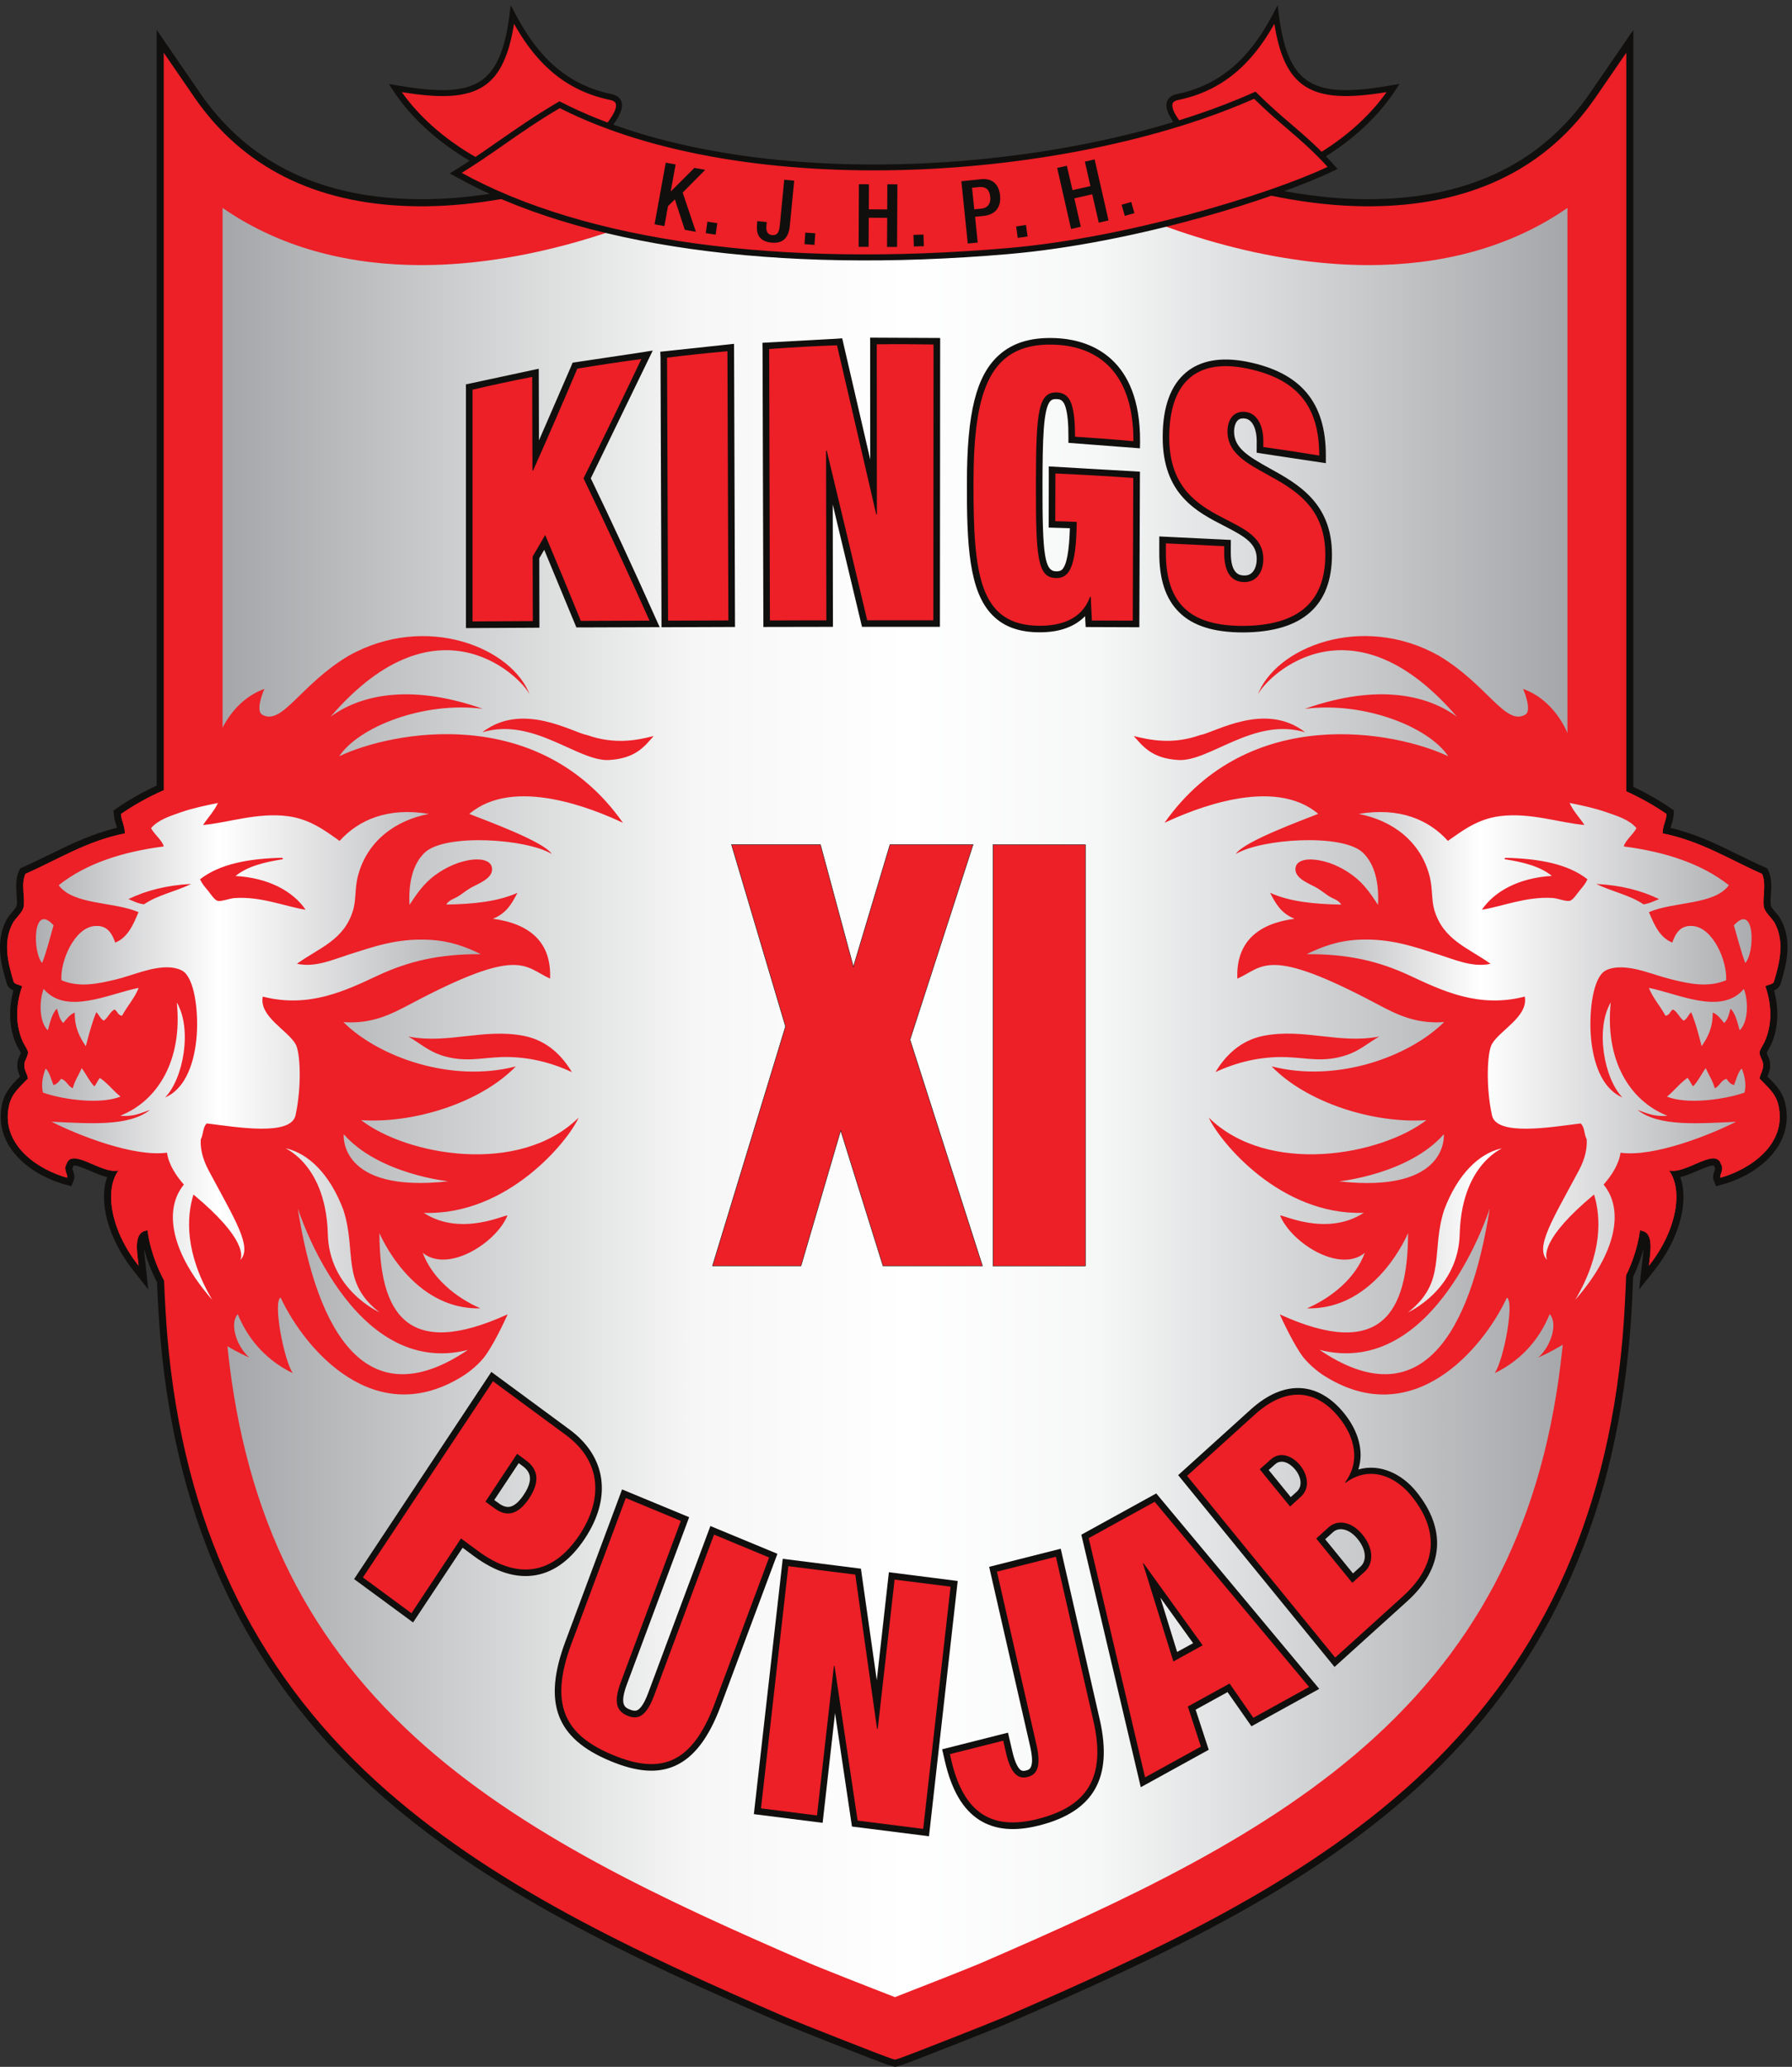 <svg height="339.635" viewBox="0 0 535.613 617.84" width="294.434" xmlns="http://www.w3.org/2000/svg" xmlns:xlink="http://www.w3.org/1999/xlink"><rect x="0" y="0" width="535.613" height="617.84" fill="#333333" stroke="none"/><clipPath id="a"><path d="m2011.75 4151.78h-.75c-146.98-3.84-295.3 11.98-421.65 64.5-226.29-113.03-464.63-172.2-670.502-166.29-162.094 4.44-303.453 48.23-418.633 128.12v-1906.94l-1.176-169.67c-.301-54.02-.898-106.68-.898-158.32 0-102.08 1.925-199.88 9.984-292.5 33.594-386.45 168.887-675.828 425.723-910.641 238.432-217.769 555.402-364.379 886.242-507.609 21.66-9.309 133.66-53.551 190.91-75.598v-.312c.15 0 .3.16.3.16.15 0 .3-.16.45-.16v.312c57.03 22.047 169.19 66.289 190.78 75.598 331.11 143.23 648.03 289.84 886.22 507.609 256.98 234.813 392.36 524.191 425.81 910.641 8.13 92.62 10.05 190.42 10.05 292.5 0 51.64-.45 104.3-.88 158.32l-1.2 169.67v1906.94c-115.1-79.89-256.53-123.68-418.69-128.12-205.79-5.91-443.85 53.26-670.23 166.29-126.64-52.52-275.02-68.34-421.86-64.5"/></clipPath><clipPath id="b"><path d="m498.141 4216.28h3026.469v-4059.76h-3026.469z"/></clipPath><linearGradient id="c" gradientUnits="userSpaceOnUse" spreadMethod="pad" x1="498.145" x2="3524.595" y1="2186.19" y2="2186.19"><stop offset="0" stop-color="#a5a6a9"/><stop offset=".35" stop-color="#f5f6f5"/><stop offset=".509" stop-color="#fff"/><stop offset=".65" stop-color="#f6f7f7"/><stop offset="1" stop-color="#a5a6a9"/></linearGradient><clipPath id="d"><path d="m515.816 2985.64-8.421-96.18-41.067-12.86-73.082-32.56-88.766-34.62-2.886-51.33-31.149-4.44-88.992-37.58-95.57-46.45-9.246-56.82-38.766-88.47v-.59l32.992-70.72 2.293-72.79 11.832-67.03-7.473-78.11-1.476-84.49 33.293-71.45 116.063-27.08 75.32-44.09 51.031-135.66 130.793-191.45 70.723 101.64 42.746 178.12 84.859-1.76 29.801-61.11 38.91-119.24 54.606-72.8 74.925-31.06-64.64 92.17-45.137 222.2-83.812 115.12 38.027 234.94 158.898 68.06 257.585 98.53-68.21 53.12-204.472 15.1 15.097 121.15 98.535 90.84 38.03 98.55-325.803 22.48-37.875 83.45-26.914 13.61-44.238-15.82-23.008 31.36z"/></clipPath><clipPath id="e"><path d="m37.871 3019.52h1102.159v-1344.86h-1102.159z"/></clipPath><linearGradient id="f" gradientUnits="userSpaceOnUse" spreadMethod="pad" x1="37.881" x2="1140.071" y1="2347.13" y2="2347.13"><stop offset="0" stop-color="#a5a6a9"/><stop offset=".412" stop-color="#fff"/><stop offset="1" stop-color="#a5a6a9"/></linearGradient><clipPath id="g"><path d="m3434.79 2988.16-44.21 15.82-26.94-13.61-37.87-83.45-325.78-22.48 37.86-98.55 98.55-90.84 15.23-121.15-204.47-15.1-68.2-53.12 257.44-98.53 159.03-68.06 38.03-234.94 5.18-28.55-89.21-86.57-.59-23.95-57.12-210.09-40.54-74.12 91.74 56.22 50.3 89.81 28.39 150.31 101.36-16.58 94.98-301.36 112.6 155.93 12.72 60.07 82.26 52.37 3.55 98.54 72.93 21.6 107.57 31.37 33.43 71.45-1.49 84.49-7.54 78.11 11.85 67.03 2.21 72.79 33.14 71-38.76 88.78-9.31 56.82-95.58 46.45-88.93 37.58-31.36 4.44-2.66 51.33-88.77 34.62-73.39 32.56-40.98 12.86-8.28 96.18-45.42 33.88z"/></clipPath><clipPath id="h"><path d="m2878.96 3019.52h1102.22v-1360.25h-1102.22z"/></clipPath><linearGradient id="i" gradientUnits="userSpaceOnUse" spreadMethod="pad" x1="2878.96" x2="3981.18" y1="2339.44" y2="2339.44"><stop offset="0" stop-color="#a5a6a9"/><stop offset=".406" stop-color="#fff"/><stop offset="1" stop-color="#a5a6a9"/></linearGradient><g transform="matrix(.133 0 0 -.133 0 617.84)"><path d="m1995.32 4.43c-30.32 10.672-210.91 81.981-233.89 92.051-342.9 148.371-671.79 300.769-927.508 534.231-282.07 257.879-436.906 587.219-473.453 1007.249-3.321 37.87-5.766 78.86-7.543 125.31-14.867 28.56-23.824 55.04-29.289 75.16.511-9.02 1.551-18.64 2.593-26.49.297-3.25.735-6.51 1.032-9.61l6.062-55.04-34.324 43.36c-55.918 70.86-77.895 153.86-58.211 209.19-13.023 3.1-26.34 8.88-39.219 14.5-12.715 5.33-27.14 11.55-34.832 11.55-.816 0-1.406 0-1.55-.16 0 0-.305-.74-.747-1.92l-.593-2.36-1.407-2.07c0-.6 1.266-4 1.856-6.07 1.914-5.33 4.508-12.88 1.328-20.72l-5.25-13.3-13.832 3.84c-83.297 22.94-163.121 90.1-141.367 182.87 6.063 26.03 22.336 42.17 36.688 56.8 1.043.89 2.144 1.93 3.184 2.95-.301.76-.742 1.63-1.039 2.53-2.441 6.07-5.625 13.76-5.176 25.31.293 7.98 3.184 14.35 5.625 19.52.738 1.77 1.992 4.43 2.289 5.78-.961 2.2-3.031 5.91-4.441 8.42-2.066 3.55-4.062 7.26-5.762 10.8-15.906 35.82-17.977 78.26-6.367 121.17-4.367 1.78-9.027 4.73-12.574 9.92l-1.188 2.06-.59 2.08c-11.387 37.13-28.336 93.21-1.406 144.55 3.336 6.21 7.922 11.69 12.426 16.86 4.441 5.03 9.848 11.55 10.805 15.53 1.031 5.48.445 14.2-.297 23.37-1.258 17.32-2.586 37.15 5.402 54.46l2.594 5.47 5.473 2.52c20.27 8.88 40.312 18.79 59.688 28.26 46.836 23.08 95.137 46.75 152.39 60.5-.593 2.23-1.328 4.44-2.14 6.97-1.926 6.36-4.219 13.6-4.953 22.62l-.746 9.17 7.543 5.34c27.296 18.79 57.265 35.8 89.511 50.75v1698.46l97.867-142.47c104.379-151.95 263.497-231.99 472.852-237.61 8.207-.3 16.5-.45 24.856-.45 93.512 0 194.102 14.8 299.232 43.94 3.32 1.05 7.39 1.63 12.13 1.63 23.45 0 68.28-11.54 136.19-29 135.59-34.77 362.54-93.2 585.51-93.2 10.07 0 20.05.14 29.88.44h1.04c10.36-.3 20.41-.44 30.33-.44 222.96.14 449.91 58.43 585.74 93.2 67.77 17.46 112.44 29 135.96 29 4.74 0 8.74-.58 12.13-1.63 105.2-29.14 205.8-43.94 299.32-43.94 8.27 0 16.4.15 24.55.45 209.49 5.62 368.54 85.66 473.13 237.61l97.8 142.47v-1701.28c30.04-14.19 58.15-30.32 83.75-47.93l7.54-5.34-.74-9.17c-.58-9.02-2.96-16.41-4.89-22.92-.88-2.52-1.61-4.59-2.21-6.81 57.25-13.61 105.5-37.13 152.09-60.21 19.68-9.62 39.81-19.53 60.23-28.41l5.31-2.52 2.67-5.61c7.84-17.17 6.5-36.86 5.33-54.01-.61-9.48-1.18-18.05-.16-23.68.75-3.98 6.37-10.5 10.8-15.53 4.31-5.32 9.04-10.65 12.15-16.86 25.13-47.5 13.3-97.51-1.2-144.55l-.73-2.08-1.18-1.91c-3.4-5.34-8.14-8.29-12.57-10.22 11.68-42.62 9.45-85.2-6.23-120.88-1.77-3.68-3.84-7.39-5.78-10.94-1.32-2.51-3.68-6.22-4.58-8.42.31-1.2 1.48-3.86 2.38-5.78 2.36-5.17 5.32-11.54 5.61-19.23.31-11.69-2.8-19.39-5.18-25.29-.43-1.06-.73-1.94-1.03-2.84 1.03-1.02 2.08-2.06 3.11-3.1 14.35-14.48 30.61-30.62 36.7-56.65 21.74-92.91-58.15-159.93-141.29-182.87l-13.91-3.84-5.33 13.15c-2.96 7.99-.3 15.54 1.47 20.87.74 2.07 1.78 5.31 1.78 6.52l-1.33 2.06-.75 1.77c-.29 1.33-.58 1.93-.88 2.23-.29 0-.59 0-1.18 0-7.83 0-22.19-6.22-34.77-11.55-13.02-5.62-26.49-11.4-39.5-14.5 19.96-55.33-2.08-138.33-58-209.19l-34.47-43.5 6.07 55.18c.29 2.95.73 6.21 1.18 9.61.89 7.7 2.07 17.47 2.37 26.33-4.45-17.3-11.84-38.9-23.09-62.72-1.76-51.34-4.44-96.46-7.99-137.59-36.39-420.03-191.3-749.37-473.44-1007.249-255.51-233.313-584.39-385.859-927.35-534.231-22.92-10.07-202.98-81.102-233.76-92.051l-15.98-4.43z" fill="#100f0d"/><path d="m3954.25 2221.32c2.08 12.72 8.59 17.76 8 31.82-.31 9.62-8.72 18.78-8 27.65.6 5.19 8.29 16.44 11.7 23.83 14.93 33.74 17.76 76.93 1.33 124.13 5.61 3.56 15.08 3.71 18.94 9.17 12.12 40.54 25.45 88.93 2.35 132.57-6.21 11.53-22.17 23.52-24.55 36.68-3.83 19.24 6.21 51.63-4.14 74.13-73.09 32.27-137.3 73.83-223.41 90.99 0 17.31 7.7 27.38 8.87 43.49-28.1 19.39-58.27 36.25-90.54 51.06v1660.14l-68.94-100.31c-107.4-156.24-270.89-238.64-485.57-244.56-102.38-2.96-214.09 12.42-328.6 44.24-46.9 13.02-406.72-129.02-759.94-120.73h-.3-.3c-353.31-8.29-713.26 133.75-760.1 120.73-114.51-31.82-226.34-47.2-328.577-44.24-214.676 5.92-378.164 88.32-485.582 244.56l-68.946 100.31v-1657.64c-34.39-15.23-66.5-32.99-96.172-53.56 1.196-16.11 8.954-26.18 8.739-43.49-85.895-17.16-150.399-58.72-223.262-90.99-10.504-22.5-.293-54.89-4.141-74.13-2.516-13.16-18.422-25.15-24.488-36.68-23.078-43.64-9.977-92.03 2.371-132.57 3.695-5.46 13.09-5.61 18.789-9.17-16.348-47.2-13.766-90.39 1.406-124.13 3.328-7.39 11.172-18.64 11.684-23.83.742-8.87-7.617-18.03-8.203-27.65-.449-14.06 5.914-19.1 8.203-31.82-17.012-18.04-35.949-32.39-42.164-59.17-21.23-90.12 66.352-146.04 130.121-163.79 2.442 6.36-9.019 18.79-1.629 29.88 11.84 40.4 78.93-22.92 116.957-13.6-32.093-44.39-17.308-134.93 45.27-214.09-3.617 33.14-12.278 77.23 20.351 79.16 1.184-12.73 8.278-58.45 36.914-112.29 1.696-43.36 4.137-86.1 7.61-128.13 36.183-415.89 189.387-741.821 468.422-996.892 253.507-231.386 581.137-383.339 922.987-531.437 24.7-10.652 221.91-88.473 235.53-92.32l7.91-2.359v-.152l.3.152.3-.152v.152l7.91 2.359c13.62 3.848 210.68 81.668 235.39 92.32 341.62 148.098 669.48 300.051 922.91 531.437 279.18 255.071 432.45 581.002 468.55 996.892 3.86 45.87 6.23 92.62 7.99 140.11 23.38 48.53 29.61 88.61 30.79 100.31 32.69-1.93 23.96-46.02 20.27-79.16 62.73 79.16 77.52 169.55 45.27 214.09 38.17-9.32 105.19 54 117.02 13.6 7.4-11.23-4.14-23.67-1.48-29.88 63.63 17.61 151.21 73.67 130.05 163.79-6.37 26.78-25.29 41.13-42.17 59.17" fill="#ed1f27"/><path d="m1223.7 4218.65c-15.32-2.81 239.97 192.78 146.99 209.21-130.28 27.37-188.94 127.37-218.89 183.75-21.83-172.81-90.93-194.41-263.952-164.23 68.199-104.6 190.252-184.49 335.852-228.73" fill="#ed1f27"/><path d="m1145.05 4612.49c-9.68-77.07-28.62-122.2-61.17-146.32-41.65-30.92-108.001-27.08-194.853-12.13l-15.316 2.81 8.508-13.02c67.394-103.56 188.041-185.83 339.551-231.69l4.8-1.33 2.59 5.18c1.63 2.66 15.32 14.79 28.34 26.48 72.72 65.25 149.65 137.74 139.37 173.4-2.89 9.91-11.25 16.12-25.15 18.64-117.86 24.86-176.37 109.49-213.95 180.35l-10.13 18.94zm-53.03-157.26c32.61 24.26 52.15 67.75 63.17 136.7 39.28-69.69 99.57-146.62 213.94-170.74 12.87-2.21 14.26-7.39 14.71-8.87.31-1.48.6-2.81.6-4.14 0-33.73-94.54-118.66-135.89-155.8-15.32-13.6-23.31-20.86-27.9-25.59-139.66 43.35-251.513 118.21-317.72 211.57 82.121-13.17 146.24-14.8 189.09 16.87" fill="#100f0d"/><path d="m2795.36 4218.65c15.24-2.81-240.12 192.78-146.9 209.21 130.19 27.37 188.77 127.37 218.95 183.75 21.6-172.81 90.84-194.41 263.8-164.23-68.21-104.6-190.26-184.49-335.85-228.73" fill="#ed1f27"/><path d="m2861.35 4614.86c-37.73-70.86-96.02-155.64-214.39-180.5-13.45-2.37-21.89-8.58-24.85-18.34-10.05-35.81 66.58-108.45 139.38-173.55 13.01-11.83 26.64-23.82 28.39-26.48l2.83-4.14 4.58.29c151.65 46.02 272.22 128.27 339.39 231.69l8.58 13.02-15.38-2.66c-86.7-15.24-152.99-18.79-194.7 11.98-32.54 24.12-51.48 69.25-61.25 146.47l-2.66 21.16zm-90.69-362.33c-41.43 37.14-135.97 121.76-135.97 155.5 0 1.62.14 2.96.45 4.15.45 1.62 2.07 6.8 14.5 8.87 114.8 24.26 174.86 101.19 214.22 170.88 10.94-69.09 30.49-112.29 63.33-136.55 42.61-31.67 107.12-30.19 188.92-17.02-66.41-93.5-178.12-168.37-317.79-211.57-4.43 4.73-12.42 11.99-27.66 25.74" fill="#100f0d"/><g clip-path="url(#a)"><g clip-path="url(#b)"><path d="m2010 156v1h-3v1h-2v1h-3v1h-2v1h-3v1h-2v1h-3v1h-3v1h-2v1h-3v1h-2v1h-3v1h-2v1h-3v1h-3v1h-2v1h-3v1h-2v1h-3v1h-2v1h-3v1h-2v1h-3v1h-3v1h-2v1h-3v1h-2v1h-3v1h-2v1h-3v1h-2v1h-3v1h-2v1h-3v1h-3v1h-2v1h-3v1h-2v1h-3v1h-2v1h-3v1h-2v1h-3v1h-2v1h-3v1h-2v1h-3v1h-2v1h-3v1h-2v1h-3v1h-2v1h-3v1h-3v1h-2v1h-3v1h-2v1h-3v1h-2v1h-3v1h-2v1h-3v1h-2v1h-2v1h-3v1h-2v1h-3v1h-2v1h-3v1h-2v1h-3v1h-2v1h-3v1h-2v1h-2v1h-3v1h-2v1h-2v1h-3v1h-2v1h-2v1h-3v1h-2v1h-2v1h-2v1h-3v1h-2v1h-2v1h-3v1h-2v1h-2v1h-3v1h-2v1h-2v1h-2v1h-3v1h-2v1h-2v1h-3v1h-2v1h-2v1h-2v1h-3v1h-2v1h-2v1h-3v1h-2v1h-2v1h-2v1h-3v1h-2v1h-2v1h-2v1h-3v1h-2v1h-2v1h-2v1h-3v1h-2v1h-2v1h-3v1h-2v1h-2v1h-2v1h-3v1h-2v1h-2v1h-2v1h-3v1h-2v1h-2v1h-2v1h-3v1h-2v1h-2v1h-2v1h-3v1h-2v1h-2v1h-2v1h-2v1h-3v1h-2v1h-2v1h-2v1h-3v1h-2v1h-2v1h-2v1h-2v1h-3v1h-2v1h-2v1h-2v1h-3v1h-2v1h-2v1h-2v1h-2v1h-3v1h-2v1h-2v1h-2v1h-2v1h-2v1h-3v1h-2v1h-2v1h-2v1h-2v1h-2v1h-3v1h-2v1h-2v1h-2v1h-2v1h-3v1h-2v1h-2v1h-2v1h-2v1h-2v1h-3v1h-2v1h-2v1h-2v1h-2v1h-2v1h-2v1h-2v1h-3v1h-2v1h-2v1h-2v1h-2v1h-2v1h-2v1h-2v1h-2v1h-3v1h-2v1h-2v1h-2v1h-2v1h-2v1h-2v1h-2v1h-2v1h-3v1h-2v1h-2v1h-2v1h-2v1h-2v1h-2v1h-2v1h-2v1h-2v1h-2v1h-2v1h-2v1h-2v1h-2v1h-2v1h-3v1h-2v1h-2v1h-2v1h-2v1h-2v1h-2v1h-2v1h-2v1h-2v1h-2v1h-2v1h-2v1h-2v1h-2v1h-2v1h-2v1h-2v1h-2v1h-2v1h-2v1h-2v1h-2v1h-2v1h-2v1h-2v1h-2v1h-2v1h-2v1h-2v1h-2v1h-2v1h-2v1h-2v1h-2v1h-2v1h-2v1h-1v1h-2v1h-2v1h-2v1h-2v1h-2v1h-2v1h-2v1h-2v1h-2v1h-2v1h-2v1h-2v1h-2v1h-2v1h-1v1h-2v1h-2v1h-2v1h-2v1h-2v1h-2v1h-2v1h-2v1h-1v1h-2v1h-2v1h-2v1h-2v1h-2v1h-2v1h-2v1h-1v1h-2v1h-2v1h-2v1h-2v1h-2v1h-2v1h-2v1h-1v1h-2v1h-2v1h-2v1h-2v1h-1v1h-2v1h-2v1h-2v1h-2v1h-1v1h-2v1h-2v1h-2v1h-2v1h-1v1h-2v1h-2v1h-2v1h-2v1h-1v1h-2v1h-2v1h-2v1h-2v1h-1v1h-2v1h-2v1h-2v1h-2v1h-1v1h-2v1h-2v1h-1v1h-2v1h-2v1h-2v1h-1v1h-2v1h-2v1h-1v1h-2v1h-2v1h-1v1h-2v1h-2v1h-2v1h-1v1h-2v1h-2v1h-1v1h-2v1h-2v1h-2v1h-1v1h-2v1h-2v1h-1v1h-2v1h-2v1h-1v1h-2v1h-2v1h-2v1h-1v1h-2v1h-1v1h-2v1h-2v1h-1v1h-2v1h-1v1h-2v1h-2v1h-1v1h-2v1h-1v1h-2v1h-2v1h-1v1h-2v1h-1v1h-2v1h-2v1h-1v1h-2v1h-2v1h-1v1h-2v1h-1v1h-2v1h-2v1h-1v1h-2v1h-1v1h-2v1h-2v1h-1v1h-2v1h-1v1h-2v1h-1v1h-2v1h-1v1h-2v1h-1v1h-2v1h-1v1h-2v1h-1v1h-2v1h-1v1h-2v1h-1v1h-2v1h-1v1h-2v1h-1v1h-2v1h-1v1h-2v1h-1v1h-2v1h-2v1h-1v1h-2v1h-1v1h-2v1h-1v1h-2v1h-1v1h-2v1h-1v1h-1v1h-2v1h-1v1h-2v1h-1v1h-1v1h-2v1h-1v1h-2v1h-1v1h-2v1h-1v1h-1v1h-2v1h-1v1h-2v1h-1v1h-2v1h-1v1h-1v1h-2v1h-1v1h-2v1h-1v1h-1v1h-2v1h-1v1h-2v1h-1v1h-2v1h-1v1h-1v1h-2v1h-1v1h-2v1h-1v1h-1v1h-1v1h-2v1h-1v1h-1v1h-2v1h-1v1h-1v1h-2v1h-1v1h-1v1h-2v1h-1v1h-1v1h-2v1h-1v1h-1v1h-2v1h-1v1h-1v1h-2v1h-1v1h-1v1h-2v1h-1v1h-1v1h-2v1h-1v1h-1v1h-2v1h-1v1h-1v1h-2v1h-1v1h-1v1h-1v1h-2v1h-1v1h-1v1h-1v1h-2v1h-1v1h-1v1h-1v1h-2v1h-1v1h-1v1h-1v1h-1v1h-2v1h-1v1h-1v1h-1v1h-2v1h-1v1h-1v1h-1v1h-2v1h-1v1h-1v1h-1v1h-1v1h-2v1h-1v1h-1v1h-1v1h-2v1h-1v1h-1v1h-1v1h-2v1h-1v1h-1v1h-1v1h-1v1h-1v1h-2v1h-1v1h-1v1h-1v1h-1v1h-1v1h-2v1h-1v1h-1v1h-1v1h-1v1h-1v1h-1v1h-2v1h-1v1h-1v1h-1v1h-1v1h-1v1h-2v1h-1v1h-1v1h-1v1h-1v1h-1v1h-2v1h-1v1h-1v1h-1v1h-1v1h-1v1h-1v1h-1v1h-1v1h-1v1h-2v1h-1v1h-1v1h-1v1h-1v1h-1v1h-1v1h-1v1h-1v1h-1v1h-1v1h-2v1h-1v1h-1v1h-1v1h-1v1h-1v1h-1v1h-1v1h-1v1h-1v1h-1v1h-1v1h-1v1h-1v1h-1v1h-1v1h-1v1h-1v1h-1v1h-1v1h-1v1h-1v1h-1v1h-1v1h-1v1h-1v1h-1v1h-1v1h-1v1h-1v1h-2v1h-1v1h-1v1h-1v1h-1v1h-1v1h-1v1h-1v1h-1v2h-1v1h-1v1h-1v1h-1v1h-1v1h-1v1h-1v1h-1v1h-1v1h-1v1h-1v1h-1v1h-1v1h-1v1h-1v1h-1v1h-1v1h-1v1h-1v1h-1v1h-1v2h-1v1h-1v1h-1v1h-1v1h-1v1h-1v1h-1v1h-1v1h-1v1h-1v1h-1v1h-1v1h-1v1h-1v1h-1v1h-1v1h-1v1h-1v1h-1v1h-1v2h-1v1h-1v1h-1v1h-1v1h-1v1h-1v2h-1v1h-1v1h-1v1h-1v1h-1v1h-1v1h-1v2h-1v1h-1v1h-1v1h-1v1h-1v1h-1v2h-1v1h-1v1h-1v1h-1v1h-1v1h-1v1h-1v2h-1v1h-1v1h-1v1h-1v1h-1v1h-1v2h-1v1h-1v1h-1v1h-1v1h-1v1h-1v1h-1v2h-1v1h-1v1h-1v1h-1v2h-1v1h-1v1h-1v1h-1v2h-1v1h-1v1h-1v1h-1v2h-1v1h-1v1h-1v2h-1v1h-1v1h-1v1h-1v2h-1v1h-1v1h-1v2h-1v1h-1v1h-1v1h-1v2h-1v1h-1v1h-1v1h-1v2h-1v1h-1v1h-1v2h-1v1h-1v1h-1v1h-1v2h-1v1h-1v1h-1v2h-1v1h-1v1h-1v2h-1v1h-1v2h-1v1h-1v1h-1v2h-1v1h-1v2h-1v1h-1v2h-1v1h-1v1h-1v2h-1v1h-1v2h-1v1h-1v1h-1v2h-1v1h-1v2h-1v1h-1v1h-1v2h-1v1h-1v2h-1v1h-1v2h-1v1h-1v1h-1v2h-1v1h-1v2h-1v1h-1v2h-1v1h-1v2h-1v1h-1v2h-1v2h-1v1h-1v2h-1v1h-1v2h-1v1h-1v2h-1v2h-1v1h-1v2h-1v1h-1v2h-1v1h-1v2h-1v2h-1v1h-1v2h-1v1h-1v2h-1v2h-1v1h-1v2h-1v1h-1v2h-1v1h-1v2h-1v2h-1v1h-1v2h-1v2h-1v2h-1v1h-1v2h-1v2h-1v2h-1v1h-1v2h-1v2h-1v2h-1v1h-1v2h-1v2h-1v2h-1v2h-1v1h-1v2h-1v2h-1v2h-1v1h-1v2h-1v2h-1v2h-1v2h-1v1h-1v2h-1v2h-1v2h-1v1h-1v2h-1v2h-1v2h-1v2h-1v2h-1v2h-1v2h-1v2h-1v2h-1v2h-1v2h-1v2h-1v2h-1v2h-1v2h-1v2h-1v2h-1v2h-1v2h-1v3h-1v2h-1v2h-1v2h-1v2h-1v2h-1v2h-1v2h-1v2h-1v2h-1v2h-1v2h-1v3h-1v2h-1v2h-1v3h-1v2h-1v2h-1v2h-1v3h-1v2h-1v2h-1v3h-1v2h-1v2h-1v2h-1v3h-1v2h-1v2h-1v3h-1v2h-1v2h-1v2h-1v3h-1v3h-1v2h-1v3h-1v2h-1v3h-1v3h-1v2h-1v3h-1v3h-1v2h-1v3h-1v2h-1v3h-1v3h-1v2h-1v3h-1v3h-1v2h-1v3h-1v3h-1v2h-1v3h-1v3h-1v3h-1v3h-1v3h-1v3h-1v3h-1v3h-1v3h-1v3h-1v3h-1v3h-1v4h-1v3h-1v3h-1v3h-1v3h-1v3h-1v3h-1v3h-1v3h-1v4h-1v3h-1v4h-1v4h-1v3h-1v4h-1v4h-1v3h-1v4h-1v3h-1v4h-1v4h-1v3h-1v4h-1v4h-1v3h-1v4h-1v4h-1v4h-1v5h-1v4h-1v4h-1v5h-1v4h-1v5h-1v4h-1v4h-1v5h-1v4h-1v4h-1v5h-1v4h-1v6h-1v5h-1v5h-1v6h-1v5h-1v6h-1v5h-1v5h-1v6h-1v5h-1v6h-1v5h-1v6h-1v7h-1v7h-1v7h-1v7h-1v7h-1v7h-1v7h-1v7h-1v7h-1v8h-1v9h-1v9h-1v9h-1v9h-1v9h-1v11h-1v12h-1v11h-1v14h-1v15h-1v16h-1v17h-1v23h-1v24h-1v26h-1v48h-1v249h1v145h1v1939h1v-1h1v-1h2v-1h1v-1h2v-1h1v-1h2v-1h1v-1h2v-1h1v-1h2v-1h1v-1h2v-1h2v-1h1v-1h2v-1h1v-1h2v-1h2v-1h1v-1h2v-1h2v-1h1v-1h2v-1h1v-1h2v-1h2v-1h1v-1h2v-1h2v-1h2v-1h1v-1h2v-1h2v-1h2v-1h2v-1h2v-1h2v-1h2v-1h2v-1h1v-1h2v-1h2v-1h2v-1h2v-1h2v-1h2v-1h2v-1h2v-1h1v-1h2v-1h2v-1h2v-1h2v-1h2v-1h3v-1h2v-1h2v-1h2v-1h3v-1h2v-1h2v-1h3v-1h2v-1h2v-1h3v-1h2v-1h2v-1h2v-1h3v-1h2v-1h2v-1h3v-1h2v-1h2v-1h3v-1h3v-1h3v-1h2v-1h3v-1h3v-1h3v-1h3v-1h3v-1h3v-1h3v-1h2v-1h3v-1h3v-1h3v-1h3v-1h3v-1h3v-1h3v-1h4v-1h4v-1h3v-1h4v-1h4v-1h4v-1h3v-1h4v-1h4v-1h4v-1h3v-1h4v-1h4v-1h4v-1h5v-1h6v-1h5v-1h5v-1h5v-1h5v-1h5v-1h6v-1h5v-1h5v-1h7v-1h8v-1h8v-1h8v-1h8v-1h8v-1h8v-1h12v-1h14v-1h15v-1h23v-1h51v1h30v1h15v1h15v1h13v1h10v1h9v1h10v1h9v1h8v1h7v1h7v1h8v1h7v1h6v1h6v1h6v1h6v1h6v1h6v1h6v1h5v1h5v1h5v1h5v1h5v1h5v1h5v1h5v1h5v1h4v1h5v1h4v1h4v1h4v1h5v1h4v1h4v1h5v1h4v1h4v1h3v1h4v1h4v1h4v1h3v1h4v1h4v1h4v1h4v1h3v1h4v1h3v1h4v1h3v1h3v1h4v1h3v1h3v1h4v1h3v1h4v1h3v1h3v1h3v1h3v1h3v1h4v1h3v1h3v1h3v1h3v1h3v1h3v1h3v1h3v1h3v1h3v1h3v1h3v1h3v1h2v1h3v1h3v1h3v1h3v1h2v1h3v1h3v1h3v1h3v1h2v1h3v1h3v1h2v1h3v1h2v1h3v1h3v1h2v1h3v1h2v1h3v1h3v1h2v1h3v1h2v1h3v1h2v1h3v1h2v1h3v1h2v1h2v1h3v1h2v1h3v1h2v1h2v1h3v1h2v1h3v1h2v1h2v1h3v1h2v1h2v1h3v1h2v1h2v1h2v1h3v1h2v1h2v1h2v1h3v1h2v1h2v1h2v1h2v1h3v1h2v1h2v1h2v1h2v1h3v1h2v1h2v1h2v1h2v1h2v1h2v1h2v1h3v1h2v1h2v1h2v1h2v1h2v1h2v1h2v1h2v1h2v1h2v1h2v1h2v1h2v1h3v-1h2v-1h2v-1h3v-1h2v-1h3v-1h2v-1h3v-1h3v-1h3v-1h3v-1h2v-1h3v-1h3v-1h3v-1h3v-1h2v-1h3v-1h3v-1h4v-1h3v-1h3v-1h4v-1h3v-1h4v-1h3v-1h3v-1h4v-1h3v-1h3v-1h4v-1h3v-1h4v-1h4v-1h4v-1h4v-1h5v-1h4v-1h5v-1h4v-1h4v-1h5v-1h4v-1h5v-1h4v-1h6v-1h6v-1h6v-1h6v-1h5v-1h6v-1h6v-1h6v-1h6v-1h9v-1h8v-1h9v-1h9v-1h8v-1h9v-1h12v-1h15v-1h14v-1h14v-1h32v-1h160v1h32v1h15v1h14v1h15v1h12v1h8v1h9v1h9v1h8v1h9v1h8v1h6v1h6v1h6v1h6v1h6v1h6v1h6v1h6v1h6v1h4v1h4v1h5v1h4v1h5v1h4v1h5v1h4v1h4v1h5v1h4v1h4v1h4v1h3v1h3v1h4v1h3v1h4v1h3v1h3v1h4v1h3v1h4v1h3v1h3v1h4v1h3v1h2v1h3v1h3v1h3v1h3v1h2v1h3v1h3v1h3v1h3v1h2v1h3v1h3v1h2v1h3v1h2v1h2v1h3v-1h2v-1h2v-1h2v-1h2v-1h2v-1h2v-1h2v-1h2v-1h2v-1h2v-1h2v-1h2v-1h2v-1h3v-1h2v-1h2v-1h2v-1h2v-1h2v-1h2v-1h2v-1h2v-1h3v-1h2v-1h2v-1h2v-1h3v-1h2v-1h2v-1h2v-1h2v-1h3v-1h2v-1h2v-1h2v-1h3v-1h2v-1h2v-1h2v-1h3v-1h2v-1h2v-1h3v-1h2v-1h2v-1h3v-1h2v-1h3v-1h2v-1h2v-1h3v-1h2v-1h3v-1h2v-1h2v-1h3v-1h2v-1h3v-1h2v-1h3v-1h2v-1h3v-1h2v-1h3v-1h3v-1h2v-1h3v-1h2v-1h3v-1h3v-1h2v-1h3v-1h2v-1h3v-1h3v-1h2v-1h3v-1h3v-1h3v-1h3v-1h2v-1h3v-1h3v-1h3v-1h3v-1h2v-1h3v-1h3v-1h3v-1h3v-1h3v-1h3v-1h3v-1h3v-1h3v-1h3v-1h3v-1h3v-1h3v-1h3v-1h4v-1h3v-1h3v-1h3v-1h3v-1h4v-1h3v-1h3v-1h4v-1h3v-1h4v-1h3v-1h3v-1h4v-1h3v-1h4v-1h3v-1h4v-1h4v-1h4v-1h3v-1h4v-1h4v-1h4v-1h4v-1h3v-1h4v-1h4v-1h5v-1h4v-1h4v-1h4v-1h5v-1h4v-1h4v-1h5v-1h4v-1h5v-1h5v-1h5v-1h5v-1h5v-1h5v-1h5v-1h5v-1h5v-1h6v-1h6v-1h6v-1h5v-1h6v-1h6v-1h7v-1h7v-1h7v-1h8v-1h7v-1h8v-1h8v-1h10v-1h10v-1h10v-1h12v-1h16v-1h15v-1h30v-1h51v1h23v1h15v1h14v1h11v1h8v1h8v1h9v1h8v1h8v1h8v1h7v1h5v1h5v1h5v1h6v1h5v1h5v1h5v1h5v1h5v1h6v1h4v1h4v1h3v1h4v1h4v1h4v1h3v1h4v1h4v1h4v1h3v1h4v1h4v1h4v1h3v1h3v1h3v1h3v1h3v1h2v1h3v1h3v1h3v1h3v1h3v1h3v1h3v1h2v1h3v1h3v1h3v1h3v1h3v1h2v1h2v1h2v1h3v1h2v1h2v1h3v1h2v1h2v1h3v1h2v1h2v1h2v1h3v1h2v1h2v1h3v1h2v1h2v1h3v1h2v1h2v1h2v1h1v1h2v1h2v1h2v1h2v1h2v1h2v1h2v1h2v1h1v1h2v1h2v1h2v1h2v1h2v1h2v1h2v1h2v1h1v1h2v1h2v1h2v1h2v1h2v1h1v1h2v1h1v1h2v1h2v1h1v1h2v1h1v1h2v1h2v1h1v1h2v1h2v1h1v1h2v1h1v1h2v1h2v1h1v1h2v1h1v1h2v1h1v1h2v1h1v1h1v1h2v1h1v-1974h1v-139h1v-208h-1v-48h-1v-32h-1v-24h-1v-23h-1v-19h-1v-15h-1v-15h-1v-15h-1v-12h-1v-11h-1v-12h-1v-9h-1v-9h-1v-9h-1v-9h-1v-9h-1v-9h-1v-7h-1v-7h-1v-7h-1v-7h-1v-7h-1v-7h-1v-7h-1v-7h-1v-7h-1v-6h-1v-6h-1v-5h-1v-6h-1v-5h-1v-5h-1v-6h-1v-5h-1v-6h-1v-5h-1v-6h-1v-5h-1v-5h-1v-5h-1v-4h-1v-5h-1v-4h-1v-5h-1v-4h-1v-4h-1v-5h-1v-4h-1v-4h-1v-5h-1v-4h-1v-5h-1v-4h-1v-4h-1v-4h-1v-4h-1v-3h-1v-4h-1v-3h-1v-4h-1v-4h-1v-3h-1v-4h-1v-4h-1v-3h-1v-4h-1v-3h-1v-4h-1v-4h-1v-3h-1v-4h-1v-3h-1v-3h-1v-3h-1v-3h-1v-3h-1v-4h-1v-3h-1v-3h-1v-3h-1v-3h-1v-3h-1v-3h-1v-3h-1v-3h-1v-3h-1v-3h-1v-3h-1v-3h-1v-3h-1v-4h-1v-2h-1v-3h-1v-2h-1v-3h-1v-3h-1v-2h-1v-3h-1v-3h-1v-2h-1v-3h-1v-3h-1v-2h-1v-3h-1v-2h-1v-3h-1v-3h-1v-2h-1v-3h-1v-3h-1v-2h-1v-3h-1v-2h-1v-3h-1v-2h-1v-3h-1v-2h-1v-2h-1v-2h-1v-3h-1v-2h-1v-2h-1v-3h-1v-2h-1v-2h-1v-2h-1v-3h-1v-2h-1v-2h-1v-3h-1v-2h-1v-2h-1v-2h-1v-3h-1v-2h-1v-2h-1v-3h-1v-2h-1v-2h-1v-2h-1v-2h-1v-2h-1v-2h-1v-2h-1v-2h-1v-2h-1v-2h-1v-2h-1v-2h-1v-2h-1v-2h-1v-2h-1v-2h-1v-2h-1v-2h-1v-2h-1v-2h-1v-2h-1v-2h-1v-2h-1v-2h-1v-2h-1v-2h-1v-2h-1v-2h-1v-2h-1v-2h-1v-2h-1v-1h-1v-2h-1v-2h-1v-2h-1v-2h-1v-1h-1v-2h-1v-2h-1v-2h-1v-1h-1v-2h-1v-2h-1v-2h-1v-1h-1v-2h-1v-2h-1v-2h-1v-2h-1v-1h-1v-2h-1v-2h-1v-2h-1v-1h-1v-2h-1v-2h-1v-2h-1v-2h-1v-1h-1v-2h-1v-2h-1v-1h-1v-2h-1v-1h-1v-2h-1v-1h-1v-2h-1v-2h-1v-1h-1v-2h-1v-1h-1v-2h-1v-1h-1v-2h-1v-2h-1v-1h-1v-2h-1v-1h-1v-2h-1v-2h-1v-1h-1v-2h-1v-1h-1v-2h-1v-1h-1v-2h-1v-2h-1v-1h-1v-2h-1v-1h-1v-2h-1v-1h-1v-2h-1v-1h-1v-2h-1v-1h-1v-2h-1v-1h-1v-1h-1v-2h-1v-1h-1v-2h-1v-1h-1v-1h-1v-2h-1v-1h-1v-2h-1v-1h-1v-2h-1v-1h-1v-1h-1v-2h-1v-1h-1v-2h-1v-1h-1v-1h-1v-2h-1v-1h-1v-2h-1v-1h-1v-2h-1v-1h-1v-1h-1v-2h-1v-1h-1v-2h-1v-1h-1v-1h-1v-2h-1v-1h-1v-1h-1v-2h-1v-1h-1v-1h-1v-1h-1v-2h-1v-1h-1v-1h-1v-1h-1v-2h-1v-1h-1v-1h-1v-2h-1v-1h-1v-1h-1v-1h-1v-2h-1v-1h-1v-1h-1v-1h-1v-2h-1v-1h-1v-1h-1v-2h-1v-1h-1v-1h-1v-1h-1v-2h-1v-1h-1v-1h-1v-1h-1v-2h-1v-1h-1v-1h-1v-2h-1v-1h-1v-1h-1v-1h-1v-1h-1v-1h-1v-2h-1v-1h-1v-1h-1v-1h-1v-1h-1v-1h-1v-2h-1v-1h-1v-1h-1v-1h-1v-1h-1v-1h-1v-1h-1v-2h-1v-1h-1v-1h-1v-1h-1v-1h-1v-1h-1v-2h-1v-1h-1v-1h-1v-1h-1v-1h-1v-1h-1v-1h-1v-2h-1v-1h-1v-1h-1v-1h-1v-1h-1v-1h-1v-2h-1v-1h-1v-1h-1v-1h-1v-1h-1v-1h-1v-1h-1v-1h-1v-1h-1v-1h-1v-1h-1v-2h-1v-1h-1v-1h-1v-1h-1v-1h-1v-1h-1v-1h-1v-1h-1v-1h-1v-1h-1v-1h-1v-1h-1v-1h-1v-1h-1v-1h-1v-1h-1v-1h-1v-1h-1v-1h-1v-1h-1v-1h-1v-2h-1v-1h-1v-1h-1v-1h-1v-1h-1v-1h-1v-1h-1v-1h-1v-1h-1v-1h-1v-1h-1v-1h-1v-1h-1v-1h-1v-1h-1v-1h-1v-1h-1v-1h-1v-1h-1v-1h-1v-1h-1v-1h-1v-1h-1v-1h-1v-1h-1v-1h-1v-1h-1v-1h-1v-1h-1v-1h-1v-1h-1v-1h-1v-1h-1v-1h-1v-1h-1v-1h-1v-1h-1v-1h-1v-1h-1v-1h-1v-1h-1v-1h-1v-1h-2v-1h-1v-1h-1v-1h-1v-1h-1v-1h-1v-1h-1v-1h-1v-1h-1v-1h-1v-1h-1v-1h-1v-1h-1v-1h-1v-1h-1v-1h-1v-1h-2v-1h-1v-1h-1v-1h-1v-1h-1v-1h-1v-1h-1v-1h-1v-1h-1v-1h-1v-1h-1v-1h-2v-1h-1v-1h-1v-1h-1v-1h-1v-1h-1v-1h-1v-1h-1v-1h-2v-1h-1v-1h-1v-1h-1v-1h-1v-1h-1v-1h-2v-1h-1v-1h-1v-1h-1v-1h-1v-1h-1v-1h-1v-1h-2v-1h-1v-1h-1v-1h-1v-1h-1v-1h-1v-1h-2v-1h-1v-1h-1v-1h-1v-1h-1v-1h-1v-1h-2v-1h-1v-1h-1v-1h-1v-1h-2v-1h-1v-1h-1v-1h-1v-1h-1v-1h-2v-1h-1v-1h-1v-1h-1v-1h-2v-1h-1v-1h-1v-1h-1v-1h-2v-1h-1v-1h-1v-1h-1v-1h-1v-1h-2v-1h-1v-1h-1v-1h-1v-1h-2v-1h-1v-1h-1v-1h-1v-1h-2v-1h-1v-1h-1v-1h-1v-1h-1v-1h-2v-1h-1v-1h-1v-1h-1v-1h-2v-1h-1v-1h-1v-1h-2v-1h-1v-1h-1v-1h-2v-1h-1v-1h-1v-1h-2v-1h-1v-1h-1v-1h-2v-1h-1v-1h-1v-1h-2v-1h-1v-1h-1v-1h-2v-1h-1v-1h-1v-1h-2v-1h-1v-1h-1v-1h-2v-1h-1v-1h-1v-1h-1v-1h-2v-1h-1v-1h-1v-1h-2v-1h-1v-1h-1v-1h-2v-1h-1v-1h-1v-1h-2v-1h-1v-1h-2v-1h-1v-1h-2v-1h-1v-1h-1v-1h-2v-1h-1v-1h-2v-1h-1v-1h-2v-1h-1v-1h-1v-1h-2v-1h-1v-1h-2v-1h-1v-1h-1v-1h-2v-1h-1v-1h-2v-1h-1v-1h-2v-1h-1v-1h-1v-1h-2v-1h-1v-1h-2v-1h-1v-1h-1v-1h-2v-1h-1v-1h-2v-1h-1v-1h-2v-1h-1v-1h-2v-1h-1v-1h-2v-1h-1v-1h-2v-1h-1v-1h-2v-1h-1v-1h-2v-1h-1v-1h-2v-1h-1v-1h-2v-1h-1v-1h-2v-1h-1v-1h-2v-1h-1v-1h-2v-1h-1v-1h-2v-1h-1v-1h-2v-1h-2v-1h-1v-1h-2v-1h-1v-1h-2v-1h-1v-1h-2v-1h-1v-1h-2v-1h-1v-1h-2v-1h-1v-1h-2v-1h-2v-1h-1v-1h-2v-1h-1v-1h-2v-1h-2v-1h-1v-1h-2v-1h-2v-1h-1v-1h-2v-1h-1v-1h-2v-1h-2v-1h-1v-1h-2v-1h-1v-1h-2v-1h-2v-1h-1v-1h-2v-1h-1v-1h-2v-1h-2v-1h-1v-1h-2v-1h-1v-1h-2v-1h-2v-1h-1v-1h-2v-1h-2v-1h-1v-1h-2v-1h-2v-1h-2v-1h-1v-1h-2v-1h-2v-1h-1v-1h-2v-1h-2v-1h-2v-1h-1v-1h-2v-1h-2v-1h-1v-1h-2v-1h-2v-1h-1v-1h-2v-1h-2v-1h-2v-1h-1v-1h-2v-1h-2v-1h-1v-1h-2v-1h-2v-1h-1v-1h-2v-1h-2v-1h-2v-1h-1v-1h-2v-1h-2v-1h-2v-1h-2v-1h-1v-1h-2v-1h-2v-1h-2v-1h-2v-1h-1v-1h-2v-1h-2v-1h-2v-1h-2v-1h-1v-1h-2v-1h-2v-1h-2v-1h-2v-1h-1v-1h-2v-1h-2v-1h-2v-1h-2v-1h-1v-1h-2v-1h-2v-1h-2v-1h-2v-1h-1v-1h-2v-1h-2v-1h-2v-1h-2v-1h-2v-1h-2v-1h-2v-1h-1v-1h-2v-1h-2v-1h-2v-1h-2v-1h-2v-1h-2v-1h-2v-1h-2v-1h-1v-1h-2v-1h-2v-1h-2v-1h-2v-1h-2v-1h-2v-1h-2v-1h-1v-1h-2v-1h-2v-1h-2v-1h-2v-1h-2v-1h-2v-1h-2v-1h-2v-1h-2v-1h-2v-1h-2v-1h-2v-1h-2v-1h-2v-1h-2v-1h-2v-1h-2v-1h-2v-1h-1v-1h-2v-1h-2v-1h-2v-1h-2v-1h-2v-1h-2v-1h-2v-1h-2v-1h-2v-1h-2v-1h-2v-1h-2v-1h-2v-1h-2v-1h-2v-1h-2v-1h-2v-1h-2v-1h-2v-1h-2v-1h-2v-1h-2v-1h-2v-1h-2v-1h-2v-1h-2v-1h-3v-1h-2v-1h-2v-1h-2v-1h-2v-1h-2v-1h-2v-1h-2v-1h-2v-1h-2v-1h-2v-1h-2v-1h-2v-1h-2v-1h-2v-1h-2v-1h-2v-1h-2v-1h-2v-1h-3v-1h-2v-1h-2v-1h-2v-1h-2v-1h-2v-1h-2v-1h-2v-1h-2v-1h-3v-1h-2v-1h-2v-1h-2v-1h-2v-1h-2v-1h-2v-1h-2v-1h-2v-1h-3v-1h-2v-1h-2v-1h-2v-1h-2v-1h-2v-1h-2v-1h-2v-1h-2v-1h-3v-1h-2v-1h-2v-1h-2v-1h-2v-1h-3v-1h-2v-1h-2v-1h-2v-1h-2v-1h-2v-1h-3v-1h-2v-1h-2v-1h-2v-1h-2v-1h-2v-1h-3v-1h-2v-1h-2v-1h-2v-1h-2v-1h-3v-1h-2v-1h-2v-1h-2v-1h-2v-1h-2v-1h-3v-1h-2v-1h-2v-1h-2v-1h-3v-1h-2v-1h-2v-1h-2v-1h-2v-1h-3v-1h-2v-1h-2v-1h-2v-1h-3v-1h-2v-1h-2v-1h-2v-1h-3v-1h-2v-1h-2v-1h-2v-1h-2v-1h-3v-1h-2v-1h-2v-1h-2v-1h-3v-1h-2v-1h-2v-1h-2v-1h-3v-1h-2v-1h-2v-1h-2v-1h-3v-1h-2v-1h-2v-1h-3v-1h-2v-1h-2v-1h-2v-1h-3v-1h-2v-1h-2v-1h-2v-1h-3v-1h-2v-1h-2v-1h-3v-1h-2v-1h-2v-1h-2v-1h-3v-1h-2v-1h-2v-1h-2v-1h-3v-1h-2v-1h-2v-1h-3v-1h-2v-1h-2v-1h-3v-1h-2v-1h-2v-1h-2v-1h-3v-1h-2v-1h-2v-1h-3v-1h-2v-1h-2v-1h-2v-1h-3v-1h-2v-1h-2v-1h-3v-1h-2v-1h-2v-1h-3v-1h-2v-1h-2v-1h-3v-1h-2v-1h-3v-1h-2v-1h-3v-1h-2v-1h-2v-1h-3v-1h-2v-1h-3v-1h-2v-1h-3v-1h-2v-1h-3v-1h-2v-1h-3v-1h-2v-1h-3v-1h-2v-1h-3v-1h-2v-1h-3v-1h-2v-1h-3v-1h-2v-1h-3v-1h-2v-1h-3v-1h-3v-1h-2v-1h-3v-1h-2v-1h-3v-1h-2v-1h-3v-1h-2v-1h-3v-1h-2v-1h-3v-1h-2v-1h-3v-1h-2v-1h-3v-1h-3v-1h-2v-1h-3v-1h-2v-1h-3v-1h-2v-1h-3v-1h-2v-1h-3v-1h-2v-1h-3v-1h-3v-1h-2v-1h-3v-1h-2v-1h-3v-1h-2v-1h-3v-1h-2v-1h-3v-1h-3v-1h-2v-1h-3v-1h-2v-1h-3v-1h-2v-1h-3v-1h-3v-1h-2v-1h-3v-1h-2v-1" fill="url(#c)"/></g></g><path d="m2265.84 4081.06c-495.33-42.76-951.75 10.95-1241.73 174.88 77.23 47.2 144.31 102.08 233.31 154.16 416.64-213.2 1137.44-168.81 1562.65 21.15 69.54-68.79 113.93-94.38 174.88-163.33-122.21-59.33-444.14-162.3-729.11-186.86" fill="#ed1f27"/><path d="m2817.11 4437.48c-411.89-184.21-1135.6-236.73-1556.58-21.46l-3.33 1.63-3.03-1.78c-49.41-28.85-91.81-58.44-133.01-86.99-33.96-23.83-66.05-46.01-100.61-67.17l-9.83-6.07 10.13-5.62c280.29-158.46 722.67-220.74 1245.6-175.63 286.71 24.87 606 126.51 731.46 187.46l7.99 3.85-5.91 6.66c-35.08 39.79-65.11 65.39-96.92 92.77-24.11 20.41-48.68 41.72-78.27 71.01l-3.4 3.25zm1.18-14.07c28.56-27.96 52.68-48.81 76.06-68.64 29.28-25.16 57.54-49.57 89.2-84.48-134.48-63.03-451.09-159.49-718.29-182.43-514.2-44.38-949.03 15.69-1227.61 168.97 31.06 19.22 60.44 39.35 91.2 60.8 40.02 28.11 81.67 56.82 129.08 84.77 423.45-214.37 1146.1-162.45 1560.36 21.01" fill="#100f0d"/><path d="m1584.76 4263.63-24.19 4.43-52.89-52.81-.3.15 10.88 60.36-22.11 4-25.15-138.48 22.11-4 8.06 44.83 15.46 15.09 22.26-68.2 25.01-4.59-29.74 88.18zm1.27-142.33 22.26-3.25 3.77 25.74-22.27 3.41zm166.95 22.19c-1.41-14.2-2.74-27.81-17.76-26.48-12.42 1.48-13.9 11.1-12.72 22.49l.6 6.81-21.23 2.22-.75-9.03c-1.48-18.49 3.49-36.25 32.11-39.35 22.41-2.37 38.84 6.95 41.72 37.72l9.85 101.5-22.43 2.06zm54.96-46.75 22.43-1.77 1.84 26.04-22.41 1.62zm185.9 77.97-41.35.15.3 56.37-22.57.15-.59-140.7h22.41l.3 65.39 41.5-.29-.43-65.4h22.56l.73 140.71-22.56.14zm59.85-83.29 22.48.74-.88 26.03-22.49-.74zm151.2 151.21-44.37-4.59 14.33-139.97 22.35 2.22-5.91 57.85 19.51 2.07c26.35 2.52 39.36 20.42 36.7 45.42-2.35 23.97-15.83 39.65-42.61 37m.6-66.15-15.99-1.47-5.03 48.38 14.5 1.47c17.77 1.78 24.86-6.65 26.34-21.9 1.78-17.44-7.84-25.29-19.82-26.48m78.11-40.09 3.56-25.59 22.2 3.1-3.72 25.9zm154.47 145.74 12.43-55.04-40.26-9.03-12.7 54.74-21.77-4.74 31.23-137.29 21.9 5.03-14.51 63.77 40.24 9.17 14.66-63.77 21.89 5.04-31.21 137.14zm104.15-90.7-21.6-6.22 7.11-25 21.6 6.07z" fill="#100f0d"/><g clip-path="url(#d)"><g clip-path="url(#e)"><path d="m878 1674v1h-3v1h-2v1h-2v1h-3v1h-2v1h-3v1h-2v1h-2v1h-3v1h-2v1h-3v1h-2v1h-3v1h-2v1h-2v1h-3v1h-2v1h-3v1h-2v1h-2v1h-3v1h-2v1h-3v1h-2v1h-3v1h-2v1h-2v1h-3v1h-2v1h-3v1h-2v2h-1v1h-1v1h-1v2h-1v1h-1v1h-1v2h-1v1h-1v1h-1v2h-1v1h-1v1h-1v2h-1v1h-1v1h-1v2h-1v1h-1v1h-1v2h-1v1h-1v1h-1v2h-1v1h-1v1h-1v2h-1v1h-1v1h-1v2h-1v1h-1v1h-1v2h-1v1h-1v1h-1v2h-1v1h-1v1h-1v2h-1v1h-1v1h-1v2h-1v1h-1v1h-1v2h-1v1h-1v1h-1v2h-1v1h-1v1h-1v2h-1v1h-1v1h-1v2h-1v1h-1v1h-1v3h-1v3h-1v3h-1v3h-1v3h-1v3h-1v3h-1v3h-1v3h-1v3h-1v3h-1v4h-1v3h-1v3h-1v3h-1v3h-1v3h-1v3h-1v3h-1v3h-1v3h-1v3h-1v3h-1v3h-1v3h-1v3h-1v3h-1v4h-1v3h-1v3h-1v3h-1v3h-1v3h-1v3h-1v3h-1v3h-1v3h-1v3h-1v3h-1v3h-1v2h-1v2h-1v2h-1v2h-1v2h-1v2h-1v2h-1v2h-1v2h-1v2h-1v2h-1v2h-1v2h-1v2h-1v2h-1v2h-1v3h-1v2h-1v2h-1v2h-1v2h-1v2h-1v2h-1v2h-1v2h-1v2h-1v2h-1v2h-1v2h-7v1h-48v1h-30v-4h-1v-4h-1v-4h-1v-5h-1v-4h-1v-4h-1v-4h-1v-4h-1v-4h-1v-5h-1v-4h-1v-4h-1v-4h-1v-4h-1v-4h-1v-5h-1v-4h-1v-4h-1v-4h-1v-4h-1v-4h-1v-5h-1v-4h-1v-4h-1v-4h-1v-4h-1v-4h-1v-5h-1v-4h-1v-4h-1v-4h-1v-4h-1v-4h-1v-5h-1v-4h-1v-4h-1v-4h-1v-4h-1v-4h-1v-5h-1v-4h-1v-4h-1v-3h-1v-2h-1v-1h-1v-2h-1v-1h-1v-2h-1v-1h-1v-1h-1v-2h-1v-1h-1v-2h-1v-1h-1v-2h-1v-1h-1v-1h-1v-2h-1v-1h-1v-2h-1v-1h-1v-2h-1v-1h-1v-2h-1v-1h-1v-1h-1v-2h-1v-1h-1v-2h-1v-1h-1v-2h-1v-1h-1v-1h-1v-2h-1v-1h-1v-2h-1v-1h-1v-2h-1v-1h-1v-2h-1v-1h-1v-1h-1v-2h-1v-1h-1v-2h-1v-1h-1v-2h-1v-1h-1v-1h-1v-2h-1v-1h-1v-2h-1v-1h-1v-2h-1v-1h-1v-2h-1v-1h-1v-1h-1v-2h-1v-1h-1v-2h-1v-1h-1v-2h-1v-1h-1v-1h-1v-2h-1v-1h-1v-2h-1v-1h-1v-2h-1v-1h-1v-2h-1v-1h-1v-1h-1v1h-1v2h-1v1h-1v2h-1v1h-1v1h-1v2h-1v1h-1v2h-1v1h-1v2h-1v1h-1v2h-1v1h-1v2h-1v1h-1v2h-1v1h-1v2h-1v1h-1v1h-1v2h-1v1h-1v2h-1v1h-1v2h-1v1h-1v2h-1v1h-1v2h-1v1h-1v2h-1v1h-1v1h-1v2h-1v1h-1v2h-1v1h-1v2h-1v1h-1v2h-1v1h-1v2h-1v1h-1v2h-1v1h-1v1h-1v2h-1v1h-1v2h-1v1h-1v2h-1v1h-1v2h-1v1h-1v2h-1v1h-1v2h-1v1h-1v2h-1v1h-1v1h-1v2h-1v1h-1v2h-1v1h-1v2h-1v1h-1v2h-1v1h-1v2h-1v1h-1v2h-1v1h-1v1h-1v2h-1v1h-1v2h-1v1h-1v2h-1v1h-1v2h-1v1h-1v2h-1v1h-1v2h-1v1h-1v2h-1v1h-1v1h-1v2h-1v1h-1v2h-1v1h-1v2h-1v1h-1v2h-1v1h-1v2h-1v1h-1v2h-1v1h-1v1h-1v2h-1v1h-1v2h-1v1h-1v2h-1v1h-1v2h-1v1h-1v2h-1v1h-1v2h-1v1h-1v2h-1v1h-1v1h-1v2h-1v1h-1v2h-1v1h-1v2h-1v1h-1v2h-1v1h-1v2h-1v1h-1v2h-1v1h-1v1h-1v3h-1v2h-1v3h-1v3h-1v2h-1v3h-1v3h-1v2h-1v3h-1v3h-1v2h-1v3h-1v3h-1v2h-1v3h-1v3h-1v2h-1v3h-1v3h-1v2h-1v3h-1v3h-1v2h-1v3h-1v3h-1v2h-1v3h-1v3h-1v2h-1v3h-1v3h-1v2h-1v3h-1v3h-1v2h-1v3h-1v3h-1v2h-1v3h-1v2h-1v3h-1v3h-1v2h-1v3h-1v3h-1v2h-1v3h-1v3h-1v2h-1v3h-1v3h-1v1h-2v1h-1v1h-2v1h-2v1h-1v1h-2v1h-2v1h-1v1h-2v1h-2v1h-2v1h-1v1h-2v1h-2v1h-1v1h-2v1h-2v1h-2v1h-1v1h-2v1h-2v1h-1v1h-2v1h-2v1h-2v1h-1v1h-2v1h-2v1h-1v1h-2v1h-2v1h-1v1h-2v1h-2v1h-2v1h-1v1h-2v1h-2v1h-1v1h-2v1h-2v1h-2v1h-1v1h-2v1h-4v1h-4v1h-5v1h-4v1h-4v1h-5v1h-4v1h-4v1h-4v1h-5v1h-4v1h-4v1h-5v1h-4v1h-4v1h-4v1h-5v1h-4v1h-4v1h-5v1h-4v1h-4v1h-4v1h-5v1h-4v1h-4v1h-5v1h-1v3h-1v2h-1v2h-1v2h-1v2h-1v2h-1v2h-1v3h-1v2h-1v2h-1v2h-1v2h-1v2h-1v2h-1v3h-1v2h-1v2h-1v2h-1v2h-1v2h-1v2h-1v3h-1v2h-1v2h-1v2h-1v2h-1v2h-1v2h-1v3h-1v2h-1v2h-1v2h-1v58h1v35h1v10h1v11h1v10h1v10h1v11h1v10h1v15h-1v6h-1v6h-1v5h-1v6h-1v6h-1v5h-1v6h-1v6h-1v5h-1v6h-1v10h-1v32h-1v31h-1v6h-1v3h-1v2h-1v2h-1v2h-1v2h-1v2h-1v2h-1v3h-1v2h-1v2h-1v2h-1v2h-1v2h-1v2h-1v3h-1v2h-1v2h-1v2h-1v2h-1v2h-1v2h-1v3h-1v2h-1v2h-1v2h-1v2h-1v2h-1v2h-1v3h-1v2h-1v2h-1v2h-1v2h1v2h1v3h1v2h1v2h1v3h1v2h1v2h1v2h1v3h1v2h1v2h1v3h1v2h1v2h1v2h1v3h1v2h1v2h1v2h1v3h1v2h1v2h1v3h1v2h1v2h1v2h1v3h1v2h1v2h1v3h1v2h1v2h1v2h1v3h1v2h1v2h1v3h1v2h1v4h1v6h1v6h1v6h1v6h1v6h1v6h1v7h1v6h1v5h1v1h2v1h2v1h2v1h2v1h2v1h3v1h2v1h2v1h2v1h2v1h2v1h2v1h2v1h2v1h2v1h2v1h2v1h2v1h2v1h2v1h2v1h2v1h2v1h3v1h2v1h2v1h2v1h2v1h2v1h2v1h2v1h2v1h2v1h2v1h2v1h2v1h2v1h2v1h2v1h2v1h3v1h2v1h2v1h2v1h2v1h2v1h2v1h3v1h2v1h2v1h3v1h2v1h2v1h3v1h2v1h2v1h3v1h2v1h3v1h2v1h2v1h3v1h2v1h2v1h3v1h2v1h3v1h2v1h2v1h3v1h2v1h2v1h3v1h2v1h2v1h3v1h2v1h3v1h2v1h2v1h3v1h2v1h2v1h4v1h7v1h7v1h7v1h7v1h1v7h1v18h1v17h1v9h1v1h3v1h3v1h2v1h3v1h2v1h3v1h2v1h3v1h3v1h2v1h3v1h2v1h3v1h2v1h3v1h2v1h3v1h3v1h2v1h3v1h2v1h3v1h2v1h3v1h3v1h2v1h3v1h2v1h3v1h2v1h3v1h3v1h2v1h3v1h2v1h2v1h2v1h3v1h2v1h2v1h2v1h3v1h2v1h2v1h2v1h3v1h2v1h2v1h2v1h3v1h2v1h2v1h2v1h3v1h2v1h2v1h2v1h3v1h2v1h2v1h2v1h3v1h2v1h2v1h2v1h2v1h3v1h3v1h3v1h4v1h3v1h3v1h3v1h3v1h4v1h3v1h3v1h3v1h3v1h2v7h1v11h1v12h1v11h1v11h1v12h1v11h1v12h1v9h1v1h1v1h1v1h2v1h1v1h1v1h2v1h1v1h2v1h1v1h1v1h2v1h1v1h1v1h2v1h1v1h1v1h2v1h1v1h1v1h2v1h1v1h1v1h2v1h1v1h1v1h2v1h1v1h1v1h2v1h1v1h1v1h2v1h1v1h2v-1h1v-1h1v-2h1v-1h1v-2h1v-1h1v-1h1v-2h1v-1h1v-1h1v-2h1v-1h1v-1h1v-2h1v-1h1v-2h1v-1h1v-1h1v-2h1v-1h1v-1h1v-2h1v-1h2v1h3v1h3v1h2v1h3v1h3v1h3v1h3v1h2v1h3v1h3v1h3v1h3v1h2v1h3v1h6v-1h2v-1h2v-1h2v-1h2v-1h2v-1h2v-1h2v-1h2v-1h2v-1h2v-1h2v-1h2v-1h1v-2h1v-2h1v-2h1v-2h1v-2h1v-3h1v-2h1v-2h1v-2h1v-2h1v-3h1v-2h1v-2h1v-2h1v-2h1v-3h1v-2h1v-2h1v-2h1v-2h1v-3h1v-2h1v-2h1v-2h1v-2h1v-3h1v-2h1v-2h1v-2h1v-2h1v-3h1v-2h1v-2h1v-2h1v-3h1v-2h1v-2h1v-2h1v-1h13v-1h15v-1h14v-1h15v-1h14v-1h15v-1h14v-1h15v-1h14v-1h15v-1h14v-1h14v-1h15v-1h14v-1h15v-1h14v-1h15v-1h14v-1h15v-1h14v-1h15v-1h14v-1h9v-1h-1v-3h-1v-2h-1v-3h-1v-2h-1v-3h-1v-3h-1v-2h-1v-3h-1v-2h-1v-3h-1v-3h-1v-2h-1v-3h-1v-2h-1v-3h-1v-3h-1v-2h-1v-3h-1v-2h-1v-3h-1v-3h-1v-2h-1v-3h-1v-2h-1v-3h-1v-2h-1v-3h-1v-3h-1v-2h-1v-3h-1v-2h-1v-3h-1v-3h-1v-2h-1v-3h-1v-2h-1v-3h-1v-3h-1v-1h-2v-1h-1v-1h-1v-1h-1v-1h-1v-1h-1v-1h-1v-1h-1v-1h-1v-1h-1v-1h-1v-1h-2v-1h-1v-1h-1v-1h-1v-1h-1v-1h-1v-1h-1v-1h-1v-1h-1v-1h-1v-1h-1v-1h-1v-1h-2v-1h-1v-1h-1v-1h-1v-1h-1v-1h-1v-1h-1v-1h-1v-1h-1v-1h-1v-1h-1v-1h-1v-1h-2v-1h-1v-1h-1v-1h-1v-1h-1v-1h-1v-1h-1v-1h-1v-1h-1v-1h-1v-1h-1v-1h-1v-1h-2v-1h-1v-1h-1v-1h-1v-1h-1v-1h-1v-1h-1v-1h-1v-1h-1v-1h-1v-1h-1v-1h-1v-1h-2v-1h-1v-1h-1v-1h-1v-1h-1v-1h-1v-1h-1v-1h-1v-1h-1v-1h-1v-1h-1v-1h-2v-1h-1v-1h-1v-1h-1v-1h-1v-1h-1v-1h-1v-1h-1v-1h-1v-1h-1v-1h-1v-1h-1v-1h-2v-1h-1v-1h-1v-1h-1v-1h-1v-1h-1v-1h-1v-1h-1v-4h-1v-8h-1v-8h-1v-8h-1v-8h-1v-8h-1v-8h-1v-8h-1v-8h-1v-8h-1v-8h-1v-8h-1v-8h-1v-8h-1v-8h-1v-5h12v-1h14v-1h13v-1h14v-1h13v-1h14v-1h13v-1h14v-1h13v-1h14v-1h13v-1h14v-1h14v-1h13v-1h14v-1h3v-1h2v-1h1v-1h1v-1h1v-1h2v-1h1v-1h1v-1h2v-1h1v-1h1v-1h1v-1h2v-1h1v-1h1v-1h2v-1h1v-1h1v-1h1v-1h2v-1h1v-1h1v-1h2v-1h1v-1h1v-1h1v-1h2v-1h1v-1h1v-1h2v-1h1v-1h1v-1h1v-1h2v-1h1v-1h1v-1h2v-1h1v-1h1v-1h1v-1h2v-1h1v-1h1v-1h2v-1h1v-1h1v-1h1v-1h2v-1h1v-1h1v-1h2v-1h1v-1h1v-1h1v-1h-2v-1h-3v-1h-2v-1h-3v-1h-3v-1h-2v-1h-3v-1h-3v-1h-2v-1h-3v-1h-2v-1h-3v-1h-3v-1h-2v-1h-3v-1h-2v-1h-3v-1h-3v-1h-2v-1h-3v-1h-3v-1h-2v-1h-3v-1h-2v-1h-3v-1h-3v-1h-2v-1h-3v-1h-2v-1h-3v-1h-3v-1h-2v-1h-3v-1h-3v-1h-2v-1h-3v-1h-2v-1h-3v-1h-3v-1h-2v-1h-3v-1h-2v-1h-3v-1h-3v-1h-2v-1h-3v-1h-3v-1h-2v-1h-3v-1h-2v-1h-3v-1h-3v-1h-2v-1h-3v-1h-2v-1h-3v-1h-3v-1h-2v-1h-3v-1h-2v-1h-3v-1h-3v-1h-2v-1h-3v-1h-3v-1h-2v-1h-3v-1h-2v-1h-3v-1h-3v-1h-2v-1h-3v-1h-2v-1h-3v-1h-3v-1h-2v-1h-3v-1h-3v-1h-2v-1h-3v-1h-2v-1h-3v-1h-3v-1h-2v-1h-3v-1h-2v-1h-3v-1h-3v-1h-2v-1h-3v-1h-3v-1h-2v-1h-3v-1h-2v-1h-3v-1h-3v-1h-2v-1h-3v-1h-2v-1h-3v-1h-2v-1h-2v-1h-3v-1h-2v-1h-2v-1h-3v-1h-2v-1h-2v-1h-3v-1h-2v-1h-2v-1h-3v-1h-2v-1h-2v-1h-3v-1h-2v-1h-2v-1h-3v-1h-2v-1h-2v-1h-3v-1h-2v-1h-2v-1h-3v-1h-2v-1h-2v-1h-3v-1h-2v-1h-2v-1h-3v-1h-2v-1h-2v-1h-3v-1h-2v-1h-2v-1h-3v-1h-2v-1h-2v-1h-3v-1h-2v-1h-2v-1h-3v-1h-2v-1h-2v-1h-3v-1h-2v-1h-2v-1h-3v-1h-2v-1h-2v-1h-3v-1h-2v-1h-2v-1h-3v-1h-2v-1h-2v-1h-3v-1h-2v-1h-2v-1h-3v-1h-2v-1h-2v-1h-3v-1h-2v-1h-3v-1h-2v-1h-2v-4h-1v-6h-1v-6h-1v-6h-1v-6h-1v-7h-1v-6h-1v-6h-1v-6h-1v-6h-1v-7h-1v-6h-1v-6h-1v-6h-1v-6h-1v-6h-1v-7h-1v-6h-1v-6h-1v-6h-1v-6h-1v-7h-1v-6h-1v-6h-1v-6h-1v-6h-1v-6h-1v-7h-1v-6h-1v-6h-1v-6h-1v-6h-1v-6h-1v-7h-1v-6h-1v-6h-1v-6h-1v-6h-1v-3h1v-1h1v-2h1v-1h1v-2h1v-1h1v-1h1v-2h1v-1h1v-1h1v-2h1v-1h1v-1h1v-2h1v-1h1v-2h1v-1h1v-1h1v-2h1v-1h1v-1h1v-2h1v-1h1v-2h1v-1h1v-1h1v-2h1v-1h1v-1h1v-2h1v-1h1v-2h1v-1h1v-1h1v-2h1v-1h1v-1h1v-2h1v-1h1v-2h1v-1h1v-1h1v-2h1v-1h1v-1h1v-2h1v-1h1v-2h1v-1h1v-1h1v-2h1v-1h1v-1h1v-2h1v-1h1v-2h1v-1h1v-1h1v-2h1v-1h1v-1h1v-2h1v-1h1v-2h1v-1h1v-1h1v-2h1v-1h1v-1h1v-2h1v-1h1v-2h1v-1h1v-1h1v-2h1v-1h1v-1h1v-2h1v-1h1v-2h1v-1h1v-1h1v-2h1v-1h1v-4h1v-5h1v-5h1v-5h1v-4h1v-5h1v-5h1v-5h1v-5h1v-5h1v-5h1v-5h1v-5h1v-5h1v-5h1v-5h1v-5h1v-4h1v-5h1v-5h1v-5h1v-5h1v-5h1v-5h1v-5h1v-5h1v-5h1v-5h1v-5h1v-5h1v-4h1v-5h1v-5h1v-5h1v-5h1v-5h1v-5h1v-5h1v-5h1v-5h1v-5h1v-5h1v-5h1v-4h1v-5h1v-3h1v-2h1v-1h1v-2h1v-1h1v-2h1v-1h1v-1h1v-2h1v-1h1v-2h1v-1h1v-2h1v-1h1v-1h1v-2h1v-1h1v-2h1v-1h1v-2h1v-1h1v-1h1v-2h1v-1h1v-2h1v-1h1v-2h1v-1h1v-1h1v-2h1v-1h1v-2h1v-1h1v-1h1v-2h1v-1h1v-2h1v-1h1v-2h1v-1h1v-1h1v-2h1v-1h1v-2h1v-1h1v-2h1v-1h1v-1h1v-2h1v-1h1v-2h1v-1h1v-2h1v-1h1v-1h1v-2h1v-1h1v-2h1v-1h1v-2h1v-1h1v-1h1v-2h1v-1h1v-2h1v-1" fill="url(#f)"/></g></g><path d="m1319.79 2993.17c-33.6 6.07-145.73 76.06-235.91 6.37 115.03 34.92 214.82-66.27 285.03-62.28 60.44 3.55 80.11 31.51 100.07 53.85-37.06-9.46-87.5-19.68-149.19 2.06m-996.083-380.21c30.27 20.84 71.898 28.98 105.856 45.71-54.508-2.82-101.043-14.65-140.911-34.04 11.094-4.43 20.934-10.05 35.055-11.67m594.027-297.25c25.153-14.64 44.524-32.09 73.313-41.86 51.633-17.16 90.173-5.91 134.703-4.29 59.04 1.92 113.18-11.99 159.48-33.89-21.96 37-55.7 71.02-107.25 81.37-90.41 18.06-171.48-18.93-260.246-1.33m-388.441 360.86c26.93 22.04 65.086 31.06 105.555 37.58 2.441.29.297 2.65-1.328 3.4-73.977-1.93-139.219-13.46-183.973-48.38 3.988-9.02 10.199-16.58 18.043-25.75 4.582-5.46 13.836-20.56 21.379-22.62 8.957-2.23 25.886 5.46 39.058 6.21 59.114 3.99 113.633-19.24 158.821-26.33-28.176 41.42-83.215 71.75-157.555 75.89m233.012 269.12c43.726 65.84 189.004 123.69 322.535 106.68-170.445 59.62-280.738 27.36-342.141-18.06 247.301 287.77 439.861 77.82 448.811 46.9-38.09 108-233.987 188.34-408.342 90.11-108.301-64.66-148.617-157.13-193.59-132.42-15.015 7.83-.445 47.34 4.652 58.14-69.226-24.7-115.839-100.01-121.906-191-75.308-20.41-142.773-50.16-200.621-90.26 1.418-15.96 8.957-26.18 8.809-43.49-85.895-17.16-150.461-58.88-223.34-90.84-10.426-22.65-.285-55.04-4.062-74.28-2.586-13.16-18.344-25.15-24.559-36.83-23.008-43.49-9.844-91.74 2.441-132.42 3.621-5.46 13.168-5.77 18.938-9.17-16.496-47.34-13.836-90.24 1.18-124.28 3.336-7.24 11.25-18.64 11.688-23.68.738-8.87-7.543-17.89-8.055-27.65-.449-14.06 5.914-19.1 8.055-31.82-16.938-18.04-35.875-32.39-42.09-59.02-21.23-90.39 66.352-146.33 130.121-163.94 2.594 6.36-8.953 18.79-1.703 29.88 11.836 40.4 78.938-22.77 117.102-13.6-32.102-44.54-17.379-134.79 45.351-214.09-3.769 33.29-12.43 77.23 20.117 79.3 2.59-26.63 30.934-198.25 228.66-285.69-29.589 25.75-44.906 77.38-25.964 97.51 18.789-46.47 55.488-99.43 123.683-132.58-20.336 29.61-45.187 161.43-27.445 169.86 53.644-114.96 212.379-304.18 414.191-173.25 6.37 4.14 33.21 23.67 48.02 45.71 11.97 17.76 27.87 45.56 48 89.96-227.988-104.02-287.981 4.58-288.129 182.72 0 0 71.535-173.41 226.949-169.25-54.37 23.66-108.152 66.87-129.68 124.87 56.82-46.6 165.12 22.34 190.27 83.45-1.48 4.88-102.97-48.99-187.98 6.21 187.98-6.21 324.02 160.5 348.13 214.07-133.89-131.52-386.005-84.63-488.908-5.62 118.071-7.98 268.318 38.76 347.698 120.73-146.48-37.73-308.92 21.74-387.487 99.57 64.66-4.45 106.594 17.3 152.676 41.72 244.491 129.6 252.851 83 311.811 56.07 3.49 82.12-45.94 123.53-128.48 134.48 30.61 12.58 41.92 33.15 55.1 58.3-43.73-19.67-99.8-25.45-159.93-26.33 5.61 10.21 17.52 12.72 26.78 18.49 8.8 5.33 17.01 12.42 26.99 18.36 15.32 9.17 48.89 20.11 49.19 42.01.39 18.94-21 24.25-42.52 22.19-30.64-3.1-61.04-16.88-86.047-35.37-25.3-18.63-41.863-43.19-56.945-66.41-2.746 48.22 6.789 91.42 34.024 117.32 45.788 43.79 229.088 31.36 285.458-2.81-17.01 27.66-148.45 75.31-185.15 89.94 100.16 85.22 279.7 10.95 345.32-19.97-190.19 270.31-520.425 205.36-637.675 149.58m-641.953-379.93c-8.141-28.71-15.457-58.44-25.59-84.78-21.832 23.38-21.832 137.59 25.59 84.78m-22.266-142.92c50.449-60.52 149.066-10.07 213.644 2.21-9.691-23.96-25.753-40.84-37.433-62.59-9.832.9-9.984 10.67-17.156 14.05-10.289-5.6-14.211-18.63-23.911-25-7.91 4.01-10.421 13.18-16.785 18.95-9.687-23.23-16.715-49.86-23.523-76.64-13.906 20.27-25.445 42.46-25.008 75.75-11.312-4.43-18.195-14.2-25.59-23.37-8.508 7.39-10.722 20.27-14.355 32.25-11.387-11.11-15.156-30.62-20.489-48.68-18.492 17.16-20.562 62.58-9.394 93.07m4.73-178.87c9.032-9.33 11.914-24.43 17.239-37.29 8.215 2.06 12.722 7.84 16.949 14.06 12.937-3.4 15.152-16.58 26.551-21.17 4.511 17.32 13.609 29.89 20.117 45.27 9.844-13.6 17.164-29.43 28.484-41.26 4.735 5.91 7.469 13.76 12.43 19.07 17.598-11.98 29.879-28.84 46.238-41.87-43.511-17.75-126.355-7.84-174.219 8.88-4.734 17.46-.148 39.8 6.21 54.31m948.654-632.64c-227.548-153.88-338.423 38.17-382.365 318.53 0 0 120.875-384.52 382.365-318.53m-279.032 484.83c79.226-90.09 235.242-105.78 235.242-105.78-248.25-27.82-235.242 105.78-235.242 105.78m80.421-400.21s-114.507 50.46-116.222 178.73c-5.699 165.26-109.926 193.67-92.25 189.38 49.269-12.14 96.836-57.26 127.316-138.03 30.406-94.11-6.359-162.46 81.156-230.08m-48.757 979.59c-6.813-27.08-3.622-52.09-10.497-75.61-20.121-67.46-75.093-84.18-126.359-120.58 40.469-9.02 79.457 8.73 115.922 20.42 54.676 17.16 108.148 37.28 181.383 33.42 46.469-2.2 82.269-15.67 116.289-32.39-92.383.75-161.922-15.53-230.723-47.49-73.762-34.61-155.859-74.41-259.656-47.79-8.356-44.96 55.633-75.3 73.758-106.66 10.801-18.79 14.121-94.7 0-160.09-10.43-47.65-132.34-26.63-199.371-18.34-9.383-7.84-7.391-24.42-13.61-35.82-1.175-18.19 2.594-41.56 17.91-70.27 58.582-109.78 98.75-172.06 71.008-200.76 0 0 0 0-.152 0 3.922 7.25 14.586 47.49-105.258 147.05-15.469-50.29-19.902-131.22 42.246-236.71-91.519 104.3-110.742 201.66-63.777 259.06-17.742 20.26-34.539 45.71-37.879 71.75-74.707-10.35-199.793 39.21-259.645 69.54 84.993-3.84 173.176-11.4 221.336 26.48-20.05-6.94-38.175-15.98-66.949-13 85.293 33.57 140.547 125.88 127.235 254.6 34.992-59.18 15.171-170.87-26.329-213.64 41.5 17.76 63.762 67.77 70.278 130.34 5.461 53.27-1.848 127.09-25.907 150.34-7.906 7.69-22.257 10.94-34.832 11.82-39.722 1.78-79.593-17.16-119.55-27.08-40.899-9.9-82.922-18.93-123.02-1.78-2.734 43.07 29.227 117.92 74.645 121.78 28.191 2.51 38.84-15.98 46.382-37.28 27.743 11.23 40.321 39.64 52.297 68.5-55.769 23.97-146.691 15.68-179.386 60.5 61.476 48.82 142.558 75.03 236.054 87.15-3.023 13.31-20.933 26.63-28.472 41.14 16.195 19.07 43.277 27.36 68.277 36.1 25.586 8.87 54.375 14.93 81.969 20.41-8.805-19.09-22.43-32.71-33.293-49.42 54.804 4.73 122.054 28.71 190.254 19.82 49.867-6.5 84.113-32.69 116.519-55.62 42.383 47.05 108.301 76.33 200.688 60.65-74.645-14.2-139.367-60.5-159.785-140.54" fill="#ed1f27"/><g clip-path="url(#g)"><g clip-path="url(#h)"><path d="m3517 1659v3h-1v3h-1v3h-1v3h-1v3h-1v4h-1v3h-1v3h-1v3h-1v3h-1v4h-1v3h-1v3h-1v3h-1v3h-1v3h-1v4h-1v3h-1v3h-1v3h-1v3h-1v3h-1v4h-1v3h-1v3h-1v3h-1v3h-1v3h-1v4h-1v3h-1v3h-1v3h-1v3h-1v3h-1v4h-1v3h-1v3h-1v3h-1v3h-1v4h-1v3h-1v3h-1v3h-1v3h-1v3h-1v4h-1v3h-1v3h-1v3h-1v3h-1v3h-1v4h-1v3h-1v3h-1v3h-1v3h-1v3h-1v4h-1v3h-1v3h-1v3h-1v3h-1v4h-1v3h-1v3h-1v3h-1v3h-1v3h-1v4h-1v3h-1v3h-1v3h-1v3h-1v3h-1v4h-1v3h-1v3h-1v3h-1v3h-1v3h-1v4h-1v3h-1v3h-1v3h-1v3h-1v3h-1v4h-1v3h-1v3h-1v3h-1v3h-1v4h-1v3h-1v3h-1v3h-3v1h-6v1h-6v1h-6v1h-6v1h-6v1h-6v1h-7v1h-6v1h-6v1h-6v1h-6v1h-6v1h-6v1h-6v1h-6v1h-7v-3h-1v-5h-1v-5h-1v-5h-1v-6h-1v-5h-1v-5h-1v-6h-1v-5h-1v-5h-1v-5h-1v-6h-1v-5h-1v-5h-1v-6h-1v-5h-1v-5h-1v-6h-1v-5h-1v-5h-1v-5h-1v-6h-1v-5h-1v-5h-1v-6h-1v-5h-1v-5h-1v-5h-1v-5h-1v-2h-1v-2h-1v-1h-1v-2h-1v-2h-1v-2h-1v-1h-1v-2h-1v-2h-1v-2h-1v-2h-1v-1h-1v-2h-1v-2h-1v-2h-1v-2h-1v-1h-1v-2h-1v-2h-1v-2h-1v-1h-1v-2h-1v-2h-1v-2h-1v-2h-1v-1h-1v-2h-1v-2h-1v-2h-1v-2h-1v-1h-1v-2h-1v-2h-1v-2h-1v-1h-1v-2h-1v-2h-1v-2h-1v-2h-1v-1h-1v-2h-1v-2h-1v-2h-1v-2h-1v-1h-1v-2h-1v-2h-1v-2h-1v-1h-1v-2h-1v-1h-1v-1h-2v-1h-2v-1h-1v-1h-2v-1h-2v-1h-1v-1h-2v-1h-1v-1h-2v-1h-2v-1h-1v-1h-2v-1h-2v-1h-1v-1h-2v-1h-1v-1h-2v-1h-2v-1h-1v-1h-2v-1h-2v-1h-1v-1h-2v-1h-2v-1h-1v-1h-2v-1h-1v-1h-2v-1h-2v-1h-1v-1h-2v-1h-2v-1h-1v-1h-2v-1h-1v-1h-2v-1h-2v-1h-1v-1h-2v-1h-2v-1h-1v-1h-2v-1h-2v-1h-1v-1h-2v-1h-1v-1h-2v-1h-2v-1h-1v-1h-2v-1h-2v-1h-1v-1h-2v-1h-1v-1h-2v-1h-1v3h1v2h1v2h1v1h1v2h1v2h1v2h1v2h1v1h1v2h1v2h1v2h1v2h1v2h1v1h1v2h1v2h1v2h1v2h1v2h1v1h1v2h1v2h1v2h1v2h1v2h1v1h1v2h1v2h1v2h1v2h1v2h1v1h1v2h1v2h1v2h1v2h1v2h1v1h1v2h1v3h1v3h1v4h1v4h1v3h1v4h1v4h1v3h1v4h1v4h1v3h1v4h1v4h1v3h1v4h1v4h1v3h1v4h1v4h1v3h1v4h1v4h1v3h1v4h1v4h1v3h1v4h1v4h1v3h1v4h1v4h1v4h1v3h1v4h1v4h1v3h1v4h1v4h1v3h1v4h1v4h1v3h1v4h1v4h1v3h1v4h1v4h1v3h1v4h1v4h1v3h1v4h1v4h1v3h1v4h1v4h1v3h1v10h1v18h1v1h1v1h1v1h1v1h1v1h1v1h1v1h1v1h1v1h1v1h1v1h1v1h1v1h1v1h1v1h1v1h1v1h1v1h1v1h2v1h1v1h1v1h1v1h1v1h1v1h1v1h1v1h1v1h1v1h1v1h1v1h1v1h1v1h1v1h1v1h1v1h1v1h1v1h1v1h1v1h1v1h1v1h1v1h1v1h1v1h1v1h1v1h1v1h1v1h1v1h1v1h1v1h2v1h1v1h1v1h1v1h1v1h1v1h1v1h1v1h1v1h1v1h1v1h1v1h1v1h1v1h1v1h1v1h1v1h1v1h1v1h1v1h1v1h1v1h1v1h1v1h1v1h1v1h1v1h1v1h1v1h1v1h1v1h1v1h1v1h2v4h-1v5h-1v6h-1v5h-1v6h-1v6h-1v6h-1v6h-1v6h-1v6h-1v6h-1v7h-1v6h-1v6h-1v6h-1v6h-1v6h-1v7h-1v6h-1v6h-1v6h-1v6h-1v7h-1v6h-1v6h-1v6h-1v6h-1v6h-1v7h-1v6h-1v6h-1v6h-1v6h-1v7h-1v6h-1v6h-1v6h-1v6h-1v6h-1v7h-1v6h-1v6h-1v6h-1v4h-2v1h-3v1h-2v1h-2v1h-3v1h-2v1h-2v1h-3v1h-2v1h-2v1h-3v1h-2v1h-2v1h-3v1h-2v1h-2v1h-3v1h-2v1h-2v1h-3v1h-2v1h-2v1h-3v1h-2v1h-2v1h-3v1h-2v1h-2v1h-3v1h-2v1h-2v1h-3v1h-2v1h-2v1h-3v1h-2v1h-2v1h-3v1h-2v1h-2v1h-3v1h-2v1h-2v1h-3v1h-2v1h-2v1h-3v1h-2v1h-2v1h-3v1h-2v1h-2v1h-3v1h-2v1h-2v1h-3v1h-2v1h-2v1h-3v1h-2v1h-2v1h-3v1h-2v1h-2v1h-3v1h-2v1h-2v1h-3v1h-2v1h-3v1h-3v1h-2v1h-3v1h-2v1h-3v1h-3v1h-2v1h-3v1h-2v1h-3v1h-3v1h-2v1h-3v1h-3v1h-2v1h-3v1h-2v1h-3v1h-3v1h-2v1h-3v1h-2v1h-3v1h-3v1h-2v1h-3v1h-2v1h-3v1h-3v1h-2v1h-3v1h-3v1h-2v1h-3v1h-2v1h-3v1h-3v1h-2v1h-3v1h-2v1h-3v1h-3v1h-2v1h-3v1h-3v1h-2v1h-3v1h-2v1h-3v1h-3v1h-2v1h-3v1h-2v1h-3v1h-3v1h-2v1h-3v1h-2v1h-3v1h-3v1h-2v1h-3v1h-3v1h-2v1h-3v1h-2v1h-3v1h-3v1h-2v1h-3v1h-2v1h-3v1h-3v1h-2v1h-3v1h-2v1h-3v1h-3v1h-2v1h-3v1h-3v1h-2v1h-3v1h-2v1h-3v1h-3v1h-2v1h-3v1h-2v1h-3v1h-3v1h-2v1h-3v1h-3v1h-2v1h-3v1h-2v1h1v1h1v1h1v1h2v1h1v1h1v1h2v1h1v1h1v1h1v1h2v1h1v1h1v1h2v1h1v1h1v1h1v1h2v1h1v1h1v1h2v1h1v1h1v1h1v1h2v1h1v1h1v1h2v1h1v1h1v1h1v1h2v1h1v1h1v1h2v1h1v1h1v1h1v1h2v1h1v1h1v1h2v1h1v1h1v1h1v1h2v1h1v1h1v1h2v1h1v1h1v1h1v1h2v1h3v1h14v1h13v1h14v1h14v1h13v1h14v1h13v1h14v1h13v1h14v1h13v1h14v1h13v1h14v1h12v4h-1v8h-1v8h-1v8h-1v8h-1v8h-1v8h-1v8h-1v8h-1v8h-1v8h-1v8h-1v8h-1v8h-1v8h-1v5h-1v1h-1v1h-1v1h-1v1h-1v1h-2v1h-1v1h-1v1h-1v1h-1v1h-1v1h-1v1h-1v1h-1v1h-1v1h-1v1h-1v1h-2v1h-1v1h-1v1h-1v1h-1v1h-1v1h-1v1h-1v1h-1v1h-1v1h-1v1h-2v1h-1v1h-1v1h-1v1h-1v1h-1v1h-1v1h-1v1h-1v1h-1v1h-1v1h-1v1h-2v1h-1v1h-1v1h-1v1h-1v1h-1v1h-1v1h-1v1h-1v1h-1v1h-1v1h-1v1h-2v1h-1v1h-1v1h-1v1h-1v1h-1v1h-1v1h-1v1h-1v1h-1v1h-1v1h-1v1h-2v1h-1v1h-1v1h-1v1h-1v1h-1v1h-1v1h-1v1h-1v1h-1v1h-1v1h-1v1h-2v1h-1v1h-1v1h-1v1h-1v1h-1v1h-1v1h-1v1h-1v1h-1v1h-1v1h-2v1h-1v1h-1v1h-1v3h-1v2h-1v3h-1v2h-1v3h-1v3h-1v2h-1v3h-1v2h-1v3h-1v3h-1v2h-1v3h-1v2h-1v3h-1v3h-1v2h-1v3h-1v2h-1v3h-1v3h-1v2h-1v3h-1v2h-1v3h-1v3h-1v2h-1v3h-1v2h-1v3h-1v3h-1v2h-1v3h-1v3h-1v2h-1v3h-1v2h-1v3h-1v1h9v1h14v1h15v1h14v1h15v1h14v1h15v1h14v1h15v1h14v1h15v1h14v1h14v1h15v1h14v1h15v1h14v1h15v1h14v1h15v1h14v1h15v1h13v1h1v2h1v2h1v3h1v2h1v2h1v2h1v2h1v3h1v2h1v2h1v2h1v2h1v3h1v2h1v2h1v2h1v2h1v3h1v2h1v2h1v2h1v2h1v3h1v2h1v2h1v2h1v2h1v3h1v2h1v2h1v2h1v2h1v3h1v2h1v2h1v2h1v2h1v2h1v1h2v1h2v1h2v1h2v1h2v1h2v1h2v1h2v1h2v1h2v1h2v1h2v1h6v-1h3v-1h2v-1h3v-1h3v-1h3v-1h3v-1h2v-1h3v-1h3v-1h3v-1h3v-1h2v-1h3v-1h3v-1h2v1h1v2h1v1h1v1h1v2h1v1h1v2h1v1h1v1h1v2h1v1h1v1h1v2h1v1h1v1h1v2h1v1h1v2h1v1h1v1h1v2h1v1h1v1h2v-1h1v-1h2v-1h1v-1h1v-1h2v-1h1v-1h1v-1h2v-1h1v-1h1v-1h2v-1h1v-1h1v-1h2v-1h1v-1h1v-1h2v-1h1v-1h1v-1h2v-1h1v-1h1v-1h2v-1h1v-1h1v-1h2v-1h1v-1h1v-1h2v-1h1v-1h1v-1h2v-1h1v-1h1v-10h1v-11h1v-12h1v-11h1v-12h1v-12h1v-11h1v-12h1v-5h1v-1h4v-1h3v-1h3v-1h3v-1h3v-1h4v-1h3v-1h3v-1h3v-1h3v-1h3v-1h4v-1h2v-1h3v-1h2v-1h2v-1h2v-1h3v-1h2v-1h2v-1h2v-1h3v-1h2v-1h2v-1h2v-1h3v-1h2v-1h2v-1h2v-1h3v-1h2v-1h2v-1h2v-1h3v-1h2v-1h2v-1h2v-1h3v-1h2v-1h2v-1h2v-1h3v-1h2v-1h2v-1h2v-1h3v-1h3v-1h2v-1h3v-1h2v-1h3v-1h2v-1h3v-1h2v-1h3v-1h3v-1h2v-1h3v-1h2v-1h3v-1h2v-1h3v-1h3v-1h2v-1h3v-1h2v-1h3v-1h2v-1h3v-1h3v-1h2v-1h3v-1h2v-1h3v-1h2v-1h3v-1h2v-1h3v-1h3v-1h1v-8h1v-19h1v-20h1v-5h7v-1h7v-1h8v-1h7v-1h4v-1h2v-1h2v-1h3v-1h2v-1h2v-1h3v-1h2v-1h3v-1h2v-1h2v-1h3v-1h2v-1h2v-1h3v-1h2v-1h3v-1h2v-1h2v-1h3v-1h2v-1h2v-1h3v-1h2v-1h2v-1h3v-1h2v-1h3v-1h2v-1h2v-1h3v-1h2v-1h2v-1h3v-1h2v-1h2v-1h3v-1h2v-1h2v-1h2v-1h2v-1h2v-1h2v-1h3v-1h2v-1h2v-1h2v-1h2v-1h2v-1h2v-1h2v-1h2v-1h2v-1h2v-1h2v-1h2v-1h2v-1h2v-1h2v-1h2v-1h3v-1h2v-1h2v-1h2v-1h2v-1h2v-1h2v-1h2v-1h2v-1h2v-1h2v-1h2v-1h2v-1h2v-1h2v-1h2v-1h2v-1h2v-1h3v-1h2v-1h2v-1h2v-1h2v-1h2v-1h1v-5h1v-6h1v-7h1v-6h1v-6h1v-6h1v-6h1v-6h1v-6h1v-4h1v-2h1v-3h1v-2h1v-2h1v-2h1v-3h1v-2h1v-2h1v-3h1v-2h1v-2h1v-3h1v-2h1v-2h1v-2h1v-3h1v-2h1v-2h1v-3h1v-2h1v-2h1v-2h1v-3h1v-2h1v-2h1v-3h1v-2h1v-2h1v-2h1v-3h1v-2h1v-2h1v-3h1v-2h1v-2h1v-2h1v-3h1v-2h1v-2h-1v-2h-1v-2h-1v-2h-1v-2h-1v-3h-1v-2h-1v-2h-1v-2h-1v-2h-1v-2h-1v-2h-1v-3h-1v-2h-1v-2h-1v-2h-1v-2h-1v-2h-1v-2h-1v-3h-1v-2h-1v-2h-1v-2h-1v-2h-1v-2h-1v-2h-1v-3h-1v-2h-1v-2h-1v-2h-1v-2h-1v-2h-1v-2h-1v-4h-1v-33h-1v-33h-1v-10h-1v-6h-1v-5h-1v-6h-1v-6h-1v-5h-1v-6h-1v-6h-1v-5h-1v-6h-1v-6h-1v-15h1v-10h1v-11h1v-10h1v-10h1v-11h1v-10h1v-33h1v-56h1v-2h-1v-2h-1v-2h-1v-2h-1v-2h-1v-3h-1v-2h-1v-2h-1v-2h-1v-2h-1v-2h-1v-2h-1v-3h-1v-2h-1v-2h-1v-2h-1v-2h-1v-2h-1v-2h-1v-3h-1v-2h-1v-2h-1v-2h-1v-2h-1v-2h-1v-2h-1v-2h-1v-3h-1v-2h-1v-2h-1v-2h-1v-2h-1v-2h-1v-2h-1v-2h-4v-1h-3v-1h-4v-1h-3v-1h-4v-1h-3v-1h-3v-1h-4v-1h-3v-1h-4v-1h-3v-1h-4v-1h-3v-1h-3v-1h-4v-1h-3v-1h-4v-1h-3v-1h-4v-1h-3v-1h-3v-1h-4v-1h-3v-1h-4v-1h-3v-1h-4v-1h-3v-1h-3v-1h-4v-1h-3v-1h-4v-1h-3v-1h-4v-1h-3v-1h-3v-1h-4v-1h-3v-1h-3v-1h-4v-1h-3v-1h-4v-1h-3v-1h-3v-1h-4v-1h-3v-1h-3v-1h-4v-1h-3v-1h-4v-1h-3v-1h-3v-1h-4v-1h-2v-2h-1v-28h-1v-28h-1v-28h-1v-13h-1v-1h-2v-1h-1v-1h-2v-1h-1v-1h-2v-1h-1v-1h-2v-1h-2v-1h-1v-1h-2v-1h-1v-1h-2v-1h-1v-1h-2v-1h-2v-1h-1v-1h-2v-1h-1v-1h-2v-1h-1v-1h-2v-1h-2v-1h-1v-1h-2v-1h-1v-1h-2v-1h-1v-1h-2v-1h-2v-1h-1v-1h-2v-1h-1v-1h-2v-1h-1v-1h-2v-1h-2v-1h-1v-1h-2v-1h-1v-1h-2v-1h-1v-1h-2v-1h-2v-1h-1v-1h-2v-1h-1v-1h-2v-1h-1v-1h-2v-1h-2v-1h-1v-1h-1v-1h-1v-5h-1v-5h-1v-5h-1v-4h-1v-5h-1v-5h-1v-5h-1v-4h-1v-5h-1v-5h-1v-4h-1v-5h-1v-3h-1v-1h-1v-2h-1v-1h-1v-2h-1v-1h-1v-1h-1v-2h-1v-1h-1v-2h-1v-1h-1v-1h-1v-2h-1v-1h-1v-1h-1v-2h-1v-1h-1v-2h-1v-1h-1v-1h-1v-2h-1v-1h-1v-2h-1v-1h-1v-1h-1v-2h-1v-1h-1v-1h-1v-2h-1v-1h-1v-2h-1v-1h-1v-1h-1v-2h-1v-1h-1v-2h-1v-1h-1v-1h-1v-2h-1v-1h-1v-1h-1v-2h-1v-1h-1v-2h-1v-1h-1v-1h-1v-2h-1v-1h-1v-2h-1v-1h-1v-1h-1v-2h-1v-1h-1v-1h-1v-2h-1v-1h-1v-2h-1v-1h-1v-1h-1v-2h-1v-1h-1v-2h-1v-1h-1v-1h-1v-2h-1v-1h-1v-1h-1v-2h-1v-1h-1v-2h-1v-1h-1v-1h-1v-2h-1v-1h-1v-2h-1v-1h-1v-1h-1v-2h-1v-1h-1v-1h-1v-2h-1v-1h-1v-2h-1v-1h-1v-1h-1v-2h-1v-1h-1v-2h-1v-1h-1v-1h-1v-2h-1v-1h-1v-1h-1v-2h-1v-1h-1v-2h-1v-1h-1v-1h-1v-2h-1v-1h-1v-2h-1v-1h-1v-1h-1v-2h-1v-1h-1v-1h-1v-2h-1v-1h-1v-2h-1v-1h-1v-1h-1v-2h-1v-1" fill="url(#i)"/></g></g><path d="m2207.85 1800.26h-223.54l-95 304.34-89.21-304.34h-198.91l164.07 538.1-121.39 408.78h199.89l74.04-274.6 82.25 274.6h186.8l-141.74-438.52z" fill="#ed1f27"/><path d="m2207.85 1800.26h-223.54l-95 304.34-89.21-304.34h-198.91l164.07 538.1-121.39 408.78h199.89l74.04-274.6 82.25 274.6h186.8l-141.74-438.52z" fill="none" stroke="#11100e" stroke-miterlimit="10" stroke-width=".93"/><path d="m2439.25 1800.12h-207.73v946.87h207.73z" fill="#ed1f27"/><path d="m2439.25 1800.12h-207.73v946.87h207.73z" fill="none" stroke="#11100e" stroke-miterlimit="10" stroke-width=".93"/><g fill="#100f0d"><path d="m795.746 1096.31 132.555-97.49s97.129 146.32 111.339 167.91c11.25-8.42 25.9-19.22 25.9-19.22 48.96-35.96 95.64-50.16 139.07-42.31 41.71 7.54 78.48 35.05 109.56 81.95 61.39 92.48 48.53 184.2-34.26 245.3l-175.7 129.47zm369.954 260.54c4.07-2.96 8.5-6.21 8.5-6.21 8.96-6.66 16.8-15.09 16.8-28.41 0-9.32-3.79-21-13.77-36.11-10.8-16.26-21.38-25.43-31.65-27.36-7.77-1.33-16.21 1.34-25.6 8.58 0 0-4.74 3.26-9.25 6.66 10.88 16.43 43.64 65.69 54.97 82.85"/><path d="m1270.44 955.621c-51.05-137.449-20.78-217.641 101.2-268.242 60-25.008 106.24-28.258 145.29-10.797 42.38 18.789 76.04 62.879 102.75 134.629l127.39 341.919-150.61 62.43-139.82-375.341c-10.13-27.379-19.09-36.098-24.72-38.77-2.87-1.187-7.24-2.058-16.34 1.621-10.8 4.442-24.26 10.071-6.5 57.418l139.67 374.902-150.77 62.43z"/><path d="m1694.17 567.98 154.54-19.519s16.64 147.508 27.89 246.777c15.3-102.09 38.01-255.07 38.01-255.07l173.1-21.898 64.52 573.75-154.62 19.69s-16.05-143.53-27.21-242.8c-14.57 102.09-35.67 250.77-35.67 250.77l-175.68 22.2z"/><path d="m2222.95 1123.84 92.02-403.168c11.24-49.582-2.08-52.961-8.88-54.582-6.51-1.641-9.62-.61-11.84.719-4.13 2.66-12.42 11.98-19.51 43.492l-9.48 40.84-147.96-37.43 5.92-25.582c15.1-66.141 40.69-109.938 78.28-133.609 35.05-21.891 78.55-25.899 133.73-11.989 122.66 31.078 166.16 106.668 136.26 238.071l-87.73 383.918z"/><path d="m2430.08 1196.04 133.6-567.528 152.68 84.168s-23.53 72.199-29.45 90.09c14.66 7.992 56.82 31.242 71.75 39.511 11.11-15.691 53.71-76.793 53.71-76.793l152.4 84.051-366.33 439.261zm177.55-141.3c34.31-47.8 63.31-88.181 73.67-102.529-12.42-6.66-23.09-12.582-35.95-19.672-5.49 17.461-20.28 65.539-37.72 122.201"/><path d="m2810.6 1477.3-162.89-147.38 351.38-431.119 163.63 147.949c81.98 74.13 88.77 161.86 19.53 246.79-31.07 38.16-80.04 63.31-129.6 49.11 2.96 10.36 5.04 20.86 5.04 31.8 0 31.53-12.58 64.37-37.58 95.13-27.53 33.9-60.37 53.14-94.85 55.79-37.57 2.8-76.19-13.33-114.66-48.07m54.46-123.41c5.16 4.73 10.8 6.67 17.01 6.22 9.62-.73 20.12-7.25 28.84-17.9 7.11-8.59 11.84-19.39 11.84-29.6 0-7.39-2.53-14.34-8.74-19.97 0 0-6.79-6.07-13.3-12.13-11.84 14.8-38.02 46.9-49.58 60.96 6.97 6.06 13.93 12.42 13.93 12.42m130.62-152.09c5.48 4.88 12.28 7.11 19.99 6.51 12.12-.88 24.55-8.72 35.2-21.75 11.55-14.2 16.29-27.67 16.29-38.9 0-9.77-3.86-18.06-9.47-23.1 0 0-8.89-8.11-17.16-15.53-12.88 15.98-50.16 61.56-62.43 76.79 8.27 7.4 17.58 15.98 17.58 15.98"/></g><path d="m1107.85 1540.9 163.62-120.58c83.15-61.25 81.97-147.65 30.79-224.88-59.86-90.1-139.75-101.34-228.08-35.96l-38.16 28.12-111.34-168.08-109.114 80.49zm-16.94-270.61 20.41-14.93c27.6-20.42 53.33-14.5 77.9 22.49 24.04 36.39 20.85 64.51-6.51 84.78l-20.65 15.23z" fill="#ed1f27"/><path d="m1530.09 1227.1-134.48-361.299c-18.19-48.223-8.81-66.719 14.5-76.633 23.22-9.469 42.01-2.656 59.99 45.711l134.56 361.461 123.77-51.5-122.29-328.149c-52.23-140.41-125.1-158.902-228.87-115.703-103.94 43.051-145.43 108.891-93.37 249.293l122.44 328.159z" fill="#ed1f27"/><path d="m1771.63 1125.31 150.46-18.93 48.89-346.509 1.56-.141 37.88 335.4 125.83-15.83-61.55-544.46-147.42 18.64-51.87 347.551-1.34.289-38.03-336.3-125.88 15.992z" fill="#ed1f27"/><path d="m2372.96 1146.47 84.33-369.279c29.6-129.461-16.41-192.632-125.46-220.16-111.41-28.25-168.95 22.348-194.55 134.481l-2.51 11.398 119.84 30.192 5.92-26.18c11.54-51.063 28.84-60.383 48.83-55.34 20.11 5.027 31.36 21.449 19.81 72.488l-88.76 388.97z" fill="#ed1f27"/><path d="m2446.64 1188.34 148.25 81.67 347.08-416.182-125.31-69.25-53.41 76.934-93.8-51.633 29.31-90.098-125.46-69.101zm123.11-56.37-1.21-.59 68.37-220.302 65.83 36.391z" fill="#ed1f27"/><path d="m2667.68 1328.29 152.39 137.9c72.2 65.25 139.08 55.18 188.79-6.21 35.35-43.36 49.4-98.54 13.9-146.33l.88-1.04c55.04 40.83 113.19 13.77 147.66-28.69 57.71-70.87 65.69-150.03-18.34-226.22l-152.39-137.88zm231.55-68.94 24.26 22.19c20.56 18.65 16.13 48.25-1.49 70.14-18.63 22.93-45.99 31.94-66.41 13.31l-24.57-21.89zm139.81-171.47 28.26 25.44c18.2 16.73 21.75 49.57-5.33 82.72-25.6 31.51-57.4 33.57-75.91 16.86l-28.1-25.46z" fill="#ed1f27"/><path d="m1955.53 3871.42s.15-227.7.15-258.78c-25.9 112.45-63.03 272.39-63.03 272.39l-12.13-.9-167.11-9.17.29-14.06 1.86-624.64 156.31.29s-.45 274.45-.45 275.05c26.84-112.3 65.75-275.05 65.75-275.05h175.11l.59 649.21-157.49.74zm288.27-25.15c-50.16-46.32-70.7-129.02-70.86-285.84-.29-135.98 3.84-244.56 58.15-298.42 25.3-25.46 59.91-37.88 106.22-37.73 44.67 0 78.27 12.87 101.2 36.25.29-3.4 1.33-24.42 1.33-24.42l120.58-.44 1.34 349.61-204.92 11.83.14-15.83-.28-121.61s33.43-1.18 47.63-1.48c-1.48-50.75-7.09-82.7-17.46-92.92-2.36-2.08-5.62-4.13-13.31-3.98-25.75.29-31.06 34.9-30.79 195.28.31 100.31 1.63 172.66 18.36 188.04 2.37 2.38 6.22 4.46 15.24 3.71 6.66-.3 13.76-2.96 18.19-17.91 4.45-14.34 6.66-36.83 6.51-66.57v-13.75l160.69-12.3.29 15.99c.59 186.86-110.98 225.04-177.84 230.95-61.25 4.88-106.82-7.69-140.41-38.46m-759.95 8.57.53-13.46 2.22-605.71 165.18.59-2.15 636.34zm-44.52-1.78-152.54-22.77-3.04-7.54s-44.07-101.36-72.56-167.2c-.15 62.28-.45 161.11-.45 161.11l-163.77-35.2.14-11.98v-535.73l165.12.88s-.3 148.4-.3 156.09c1.4 2.66 5.62 9.62 11.1 18.94 16.65-40.38 72.27-174.43 72.27-174.43h9.98l177.24.6-9.38 20.69c-50.45 112.9-99.43 218.38-145.45 313.81 6.08 12.44 139.23 287.17 139.23 287.17zm1226.44-44.37c-34.77-28.71-52.83-77.53-52.83-145.15-.59-129.01 76.63-168.65 138.49-200.32 46.6-23.97 72.93-39.35 72.79-74.27 0-13.03-3.85-24.12-10.36-30.49-4.74-4.58-10.95-6.79-18.05-6.49-8.29.28-30.18.88-29.88 52.21 0 .15.14 27.68.14 27.68l-14.05.73-146.78 7.11v-15.38-20.57c-.29-60.22 14.21-104.16 44.1-133.9 30.91-31.07 78.41-46.02 144.85-45.87 132.26.75 199.29 59.62 199.14 175.03 0 116.43-77.69 159.34-139.82 193.66-49.55 27.53-80.19 46.32-80.19 83 .15 11.24 3.56 21.02 8.87 25.45 4 3.56 9.32 4.58 16.28 3.56 19.09-3.26 25.89-29.31 25.75-50.9l-.15-25.74 13.01-2.22 142.49-21.45v17.16c0 119.97-56.51 187.01-178.44 211.12-57.55 10.94-102.97 2.8-135.36-23.96" fill="#100f0d"/><path d="m1441.32 3838.43c-48.16-6.36-96.09-13.63-143.95-21.62-32.99-77.96-66.22-154.6-99.34-228.87-.6-.15-.96-.15-1.41-.15-.3 70.14-.45 140.26-.6 210.53-44.82-8.72-89.51-18.34-134.04-28.71v-520.93c45.12.3 90.25.45 135.45.75 0 48.53-.15 96.76-.36 145.28 9.23 15.98 18.78 31.81 28.17 48.25 26.57-62.73 53.34-127.09 80.04-193.08 51.34.3 102.84.43 154.39.58-49.56 110.68-99.13 217.8-148.32 319.87 43.27 87.15 86.63 176.81 129.97 268.1m57.7 3.11c.75-196.93 1.57-394 2.29-591.08 45.14.15 90.26.3 135.6.45-.73 201.65-1.4 403.32-2.14 605.11-45.13-3.99-90.48-8.87-135.75-14.48m471.29 30.01c0-127.37.24-254.9.24-382.3h-1.42c-29.36 127.25-58.65 254.04-88.17 380.09-50.89-1.77-101.64-4.58-152.4-8.44.6-203.27 1.05-406.56 1.63-609.99 42.47.15 84.57.3 126.87.3-.15 127.09-.36 254.18-.66 381.27h1.55c30.48-126.36 60.73-253.45 90.92-381.27h148.62c.15 206.68.29 413.22.45 619.92-42.47.72-85.17 1.02-127.63.42m407.24-108.3c16.13-1.32 26.2-11.37 31.22-28.69 5.18-16.43 7.11-40.1 7.11-70.72 43.79-2.8 87.72-6.06 131.22-10.06.6 142.33-67.62 207.42-164.22 216.16-160.83 13.16-194.85-103.28-195.16-309.51-.29-204.48 11.85-321.65 149.59-321.5 45.87 0 94.1 13.91 112.29 64.94h1.63c.74-17.74 1.78-35.5 2.52-53.11 30.77-.15 61.41-.15 91.88-.3.44 106.82.89 213.79 1.18 320.77-58.16 3.98-116.43 7.39-175.02 10.05 0-35.65-.31-71.45-.31-107.26 16.14-.44 31.97-.89 48.24-1.63-1.18-105.49-18.05-126.49-46.46-126.2-41.58.74-45.56 45.27-45.27 210.53.3 165.12 4.89 209.66 49.56 206.53m380.97-87.43c0 25.45 13.33 47.95 42.31 43.51 26.05-4.15 38.48-33.29 38.17-65.55v-13.01c42.03-5.93 84.06-12.45 125.77-19.24 0 111.26-49.43 173.54-166.45 196.48-113.76 21.75-170.28-36.55-170.73-154.47-.6-206.98 211.72-165.55 211.41-274.74 0-30.04-16.12-52.51-43.79-51.64-26.03.75-44.38 18.79-44.09 67.17v13.47c-43.49 2.21-87.28 4.44-131.07 6.37 0-6.82 0-13.63 0-20.42-.3-121.92 62.13-165.41 174.14-165.12 119.54.88 184.48 50.46 184.18 160.38.3 189.98-219.85 166.58-219.85 276.81" fill="#ed1f27"/><path d="m2547.85 2991.11c20.12-22.19 39.79-50.3 100.3-53.85 70.13-4.14 170.14 97.2 284.96 62.28-89.95 69.84-202.1-.3-235.84-6.21-61.54-21.9-112.14-11.53-149.42-2.22m1180.64-366.48c-39.95 19.39-86.57 31.22-141.16 34.04 34.03-16.87 75.77-24.87 106.1-45.87 14.05 1.93 23.81 7.55 35.06 11.83m-889.49-307.43c-51.48-10.35-85.35-44.53-107.4-81.38 46.6 21.75 100.6 35.66 159.79 33.6 44.67-1.48 82.85-12.73 134.63 4.59 28.85 9.61 48.23 26.92 73.38 41.7-88.77-17.46-169.85 19.39-260.4 1.49m491.21 283.48c45.27 7.24 99.72 30.17 158.6 26.48 13.31-.9 30.47-8.74 39.35-6.21 7.54 1.91 16.57 17.01 21.3 22.32 7.99 9.32 14.2 17.01 18.06 25.9-44.83 35.07-110.08 46.45-183.91 48.23-1.92-.45-3.98-2.96-1.32-3.25 40.38-6.37 78.56-15.69 105.34-37.43-74.28-4.29-129.16-34.62-157.42-76.04m-713.12 195.43c65.54 30.77 245.29 105.05 345.32 20.12-36.7-14.78-168.07-62.43-185.11-90.24 56.24 34.32 239.7 46.9 285.55 2.96 27.08-25.9 36.7-69.1 33.89-117.32-15.08 23.22-31.66 47.93-57.11 66.56-24.85 18.34-55.32 32.27-85.96 35.07-21.44 2.21-42.76-3.1-42.46-21.89.29-22.05 34.02-32.99 49.27-42.16 9.9-6.08 18.19-13.03 26.79-18.51 9.46-5.77 21.29-8.13 26.9-18.49-60.21 1.03-116.27 6.66-159.93 26.63 13.17-25.3 24.57-45.87 55.04-58.45-82.4-10.79-131.98-52.36-128.57-134.63 59.19 26.93 67.46 73.68 312.02-55.92 46.03-24.56 88.04-46.17 152.7-41.58-78.56-77.97-241.15-137.29-387.78-99.56 79.61-82.12 229.92-129.02 347.98-120.88-102.97-79.01-355.07-125.76-489.13 5.62 24.27-53.57 160.38-220.28 348.28-213.93-84.93-55.34-186.42-1.47-187.9-6.35 25.16-60.96 133.61-130.21 190.28-83.61-21.32-57.84-75.31-101.05-129.9-124.71 155.78-4.16 227.1 169.25 227.1 169.25-.15-178.29-60.23-286.88-288.35-182.87 20.42-44.39 36.09-72.05 48.22-89.94 14.78-21.91 41.41-41.29 48.08-45.72 201.66-130.95 360.55 58.28 414.12 173.24 17.6-8.43-7.1-140.25-27.37-169.71 68.2 33.15 104.59 86.11 123.54 132.73 18.93-20.42 3.55-71.91-25.75-97.66 197.51 87.44 226.06 258.92 228.44 285.55 32.54-1.93 23.96-46.02 20.27-79.16 62.73 79.16 77.36 169.55 45.27 214.24 38.03-9.47 105.19 53.85 117.02 13.45 7.4-11.23-4.14-23.67-1.77-29.88 63.92 17.61 151.5 73.67 130.34 163.79-6.37 26.78-25.29 41.13-42.17 59.02 2.08 12.87 8.59 17.91 8 32.11-.31 9.48-8.72 18.5-8 27.51.6 5.19 8.29 16.29 11.7 23.83 14.93 33.74 17.76 76.93 1.33 124.13 5.61 3.56 15.23 3.71 18.94 9.17 12.12 40.54 25.45 89.06 2.35 132.57-6.21 11.53-22.17 23.38-24.55 36.68-3.99 19.24 6.21 51.63-4.14 74.13-73.09 32.11-137.3 73.83-223.41 90.99-.14 17.16 7.7 27.38 8.87 43.49-57.99 40.1-125.15 69.85-200.61 90.41-5.92 90.69-52.82 166.15-121.91 190.85 5.03-10.95 19.53-50.45 4.58-58.14-44.81-24.86-85.07 67.76-193.52 132.57-174.42 98.23-370.32 17.74-408.18-90.11 8.87 30.77 201.5 240.72 448.59-47.05-61.26 45.42-171.63 77.82-342.06 17.91 133.44 17.16 278.73-40.69 322.52-106.67-117.17 55.76-447.41 120.73-637.66-149.44m1305.07-315.13c-9.92 26.48-17.32 56.07-25.61 84.63 47.65 52.81 47.65-61.4 25.61-84.63m-12.58-151.21c-5.33 17.91-9.17 37.73-20.57 48.52-3.4-11.82-5.76-24.84-14.35-32.23-7.39 9.31-14.2 18.93-25.75 23.67.6-33.45-10.79-55.79-24.86-75.76-6.78 26.63-13.6 53.11-23.51 76.49-6.22-5.77-8.73-14.79-16.72-19.09-9.62 6.51-13.61 19.54-23.98 25.14-7.09-3.53-7.09-13-17.01-14.05-11.67 21.75-27.65 38.78-37.42 62.59 64.5-12.28 163.04-62.73 213.64-2.21 11.24-30.34 9.02-75.91-9.47-93.07m10.8-140.11c-47.79-16.56-130.64-26.77-174.14-9.02 16.42 13.17 28.71 30.18 46.15 42.16 5.03-5.46 7.84-13.31 12.42-19.07 11.56 11.83 18.67 27.51 28.41 40.97 6.67-15.09 15.69-27.81 20.42-45.28 11.25 4.74 13.33 18.06 26.35 21.17 4.29-6.07 8.88-12 16.87-13.91 5.31 12.74 8.29 28.12 17.31 37.29 6.36-14.51 11.09-36.85 6.21-54.31m-572.42-259.94c-43.79-280.07-154.77-472.41-382.6-318.24 261.73-66.29 382.6 318.24 382.6 318.24m-338.8 60.52s156.22 15.68 235.54 105.92c0 0 13.01-133.76-235.54-105.92m236.27-64.08c30.48 80.49 77.96 125.91 127.24 137.76 17.76 4.27-86.56-23.83-92.17-189.24-1.78-128.27-116.29-178.88-116.29-178.88 87.58 67.92 50.88 136.12 81.22 230.36m-192.18 889.92c92.17 15.68 158.3-13.45 200.62-60.65 32.55 22.93 66.72 49.25 116.57 55.62 68.07 8.89 135.53-15.23 190.27-19.82-10.95 16.71-24.7 30.33-33.44 49.56 27.67-5.47 56.24-11.68 81.97-20.55 25.14-8.74 52.22-16.88 68.36-36.1-7.41-14.51-25.45-27.83-28.41-41.14 93.35-12.28 174.57-38.47 236.12-87.15-33-44.97-123.84-36.38-179.61-60.5 11.99-29.01 24.56-57.27 52.37-68.37 7.69 21.02 18.06 39.66 46.47 37.15 45.42-4 77.23-78.86 74.55-121.91-40.09-16.88-82.24-8.14-123.08 2.06-39.96 9.77-79.61 28.56-119.55 26.79-12.43-.6-26.93-4.15-34.61-11.68-24.28-23.09-31.37-97.07-26.06-150.34 6.51-62.73 28.71-112.58 70.44-130.34-41.58 42.61-61.4 154.32-26.35 213.79-13.45-128.87 41.73-221.18 127.24-254.75-28.99-2.98-47.2 5.9-67.01 13 48.07-37.88 136.26-30.47 221.33-26.63-59.93-30.18-185.08-79.89-259.66-69.53-3.54-25.9-20.12-51.35-38.01-71.61 47.2-57.4 27.81-154.76-63.78-259.06 62.15 105.34 57.72 186.28 42.31 236.71-119.83-99.71-109.32-139.8-105.32-147.21 0 .16 0 .3-.3.3-27.53 28.41 12.72 90.84 71.3 200.62 15.39 28.71 18.94 52.08 17.76 70.43-6.06 11.39-4.28 27.67-13.6 35.66-66.89-8.44-189.09-29.31-199.3 18.34-14.05 65.39-10.79 141.3 0 160.24 18.2 31.21 82.11 61.67 73.83 106.51-103.86-26.78-185.83 13.31-259.8 47.79-68.95 31.96-138.19 48.24-230.66 47.49 34.17 16.58 69.84 30.19 116.44 32.55 73.08 3.55 126.64-16.42 181.23-33.58 36.55-11.55 75.46-29.3 115.86-20.56-51.2 36.54-106.09 53.26-126.36 120.72-6.79 23.52-3.56 48.38-10.5 75.61-20.26 79.89-85.08 126.19-159.63 140.54" fill="#ed1f27"/></g></svg>